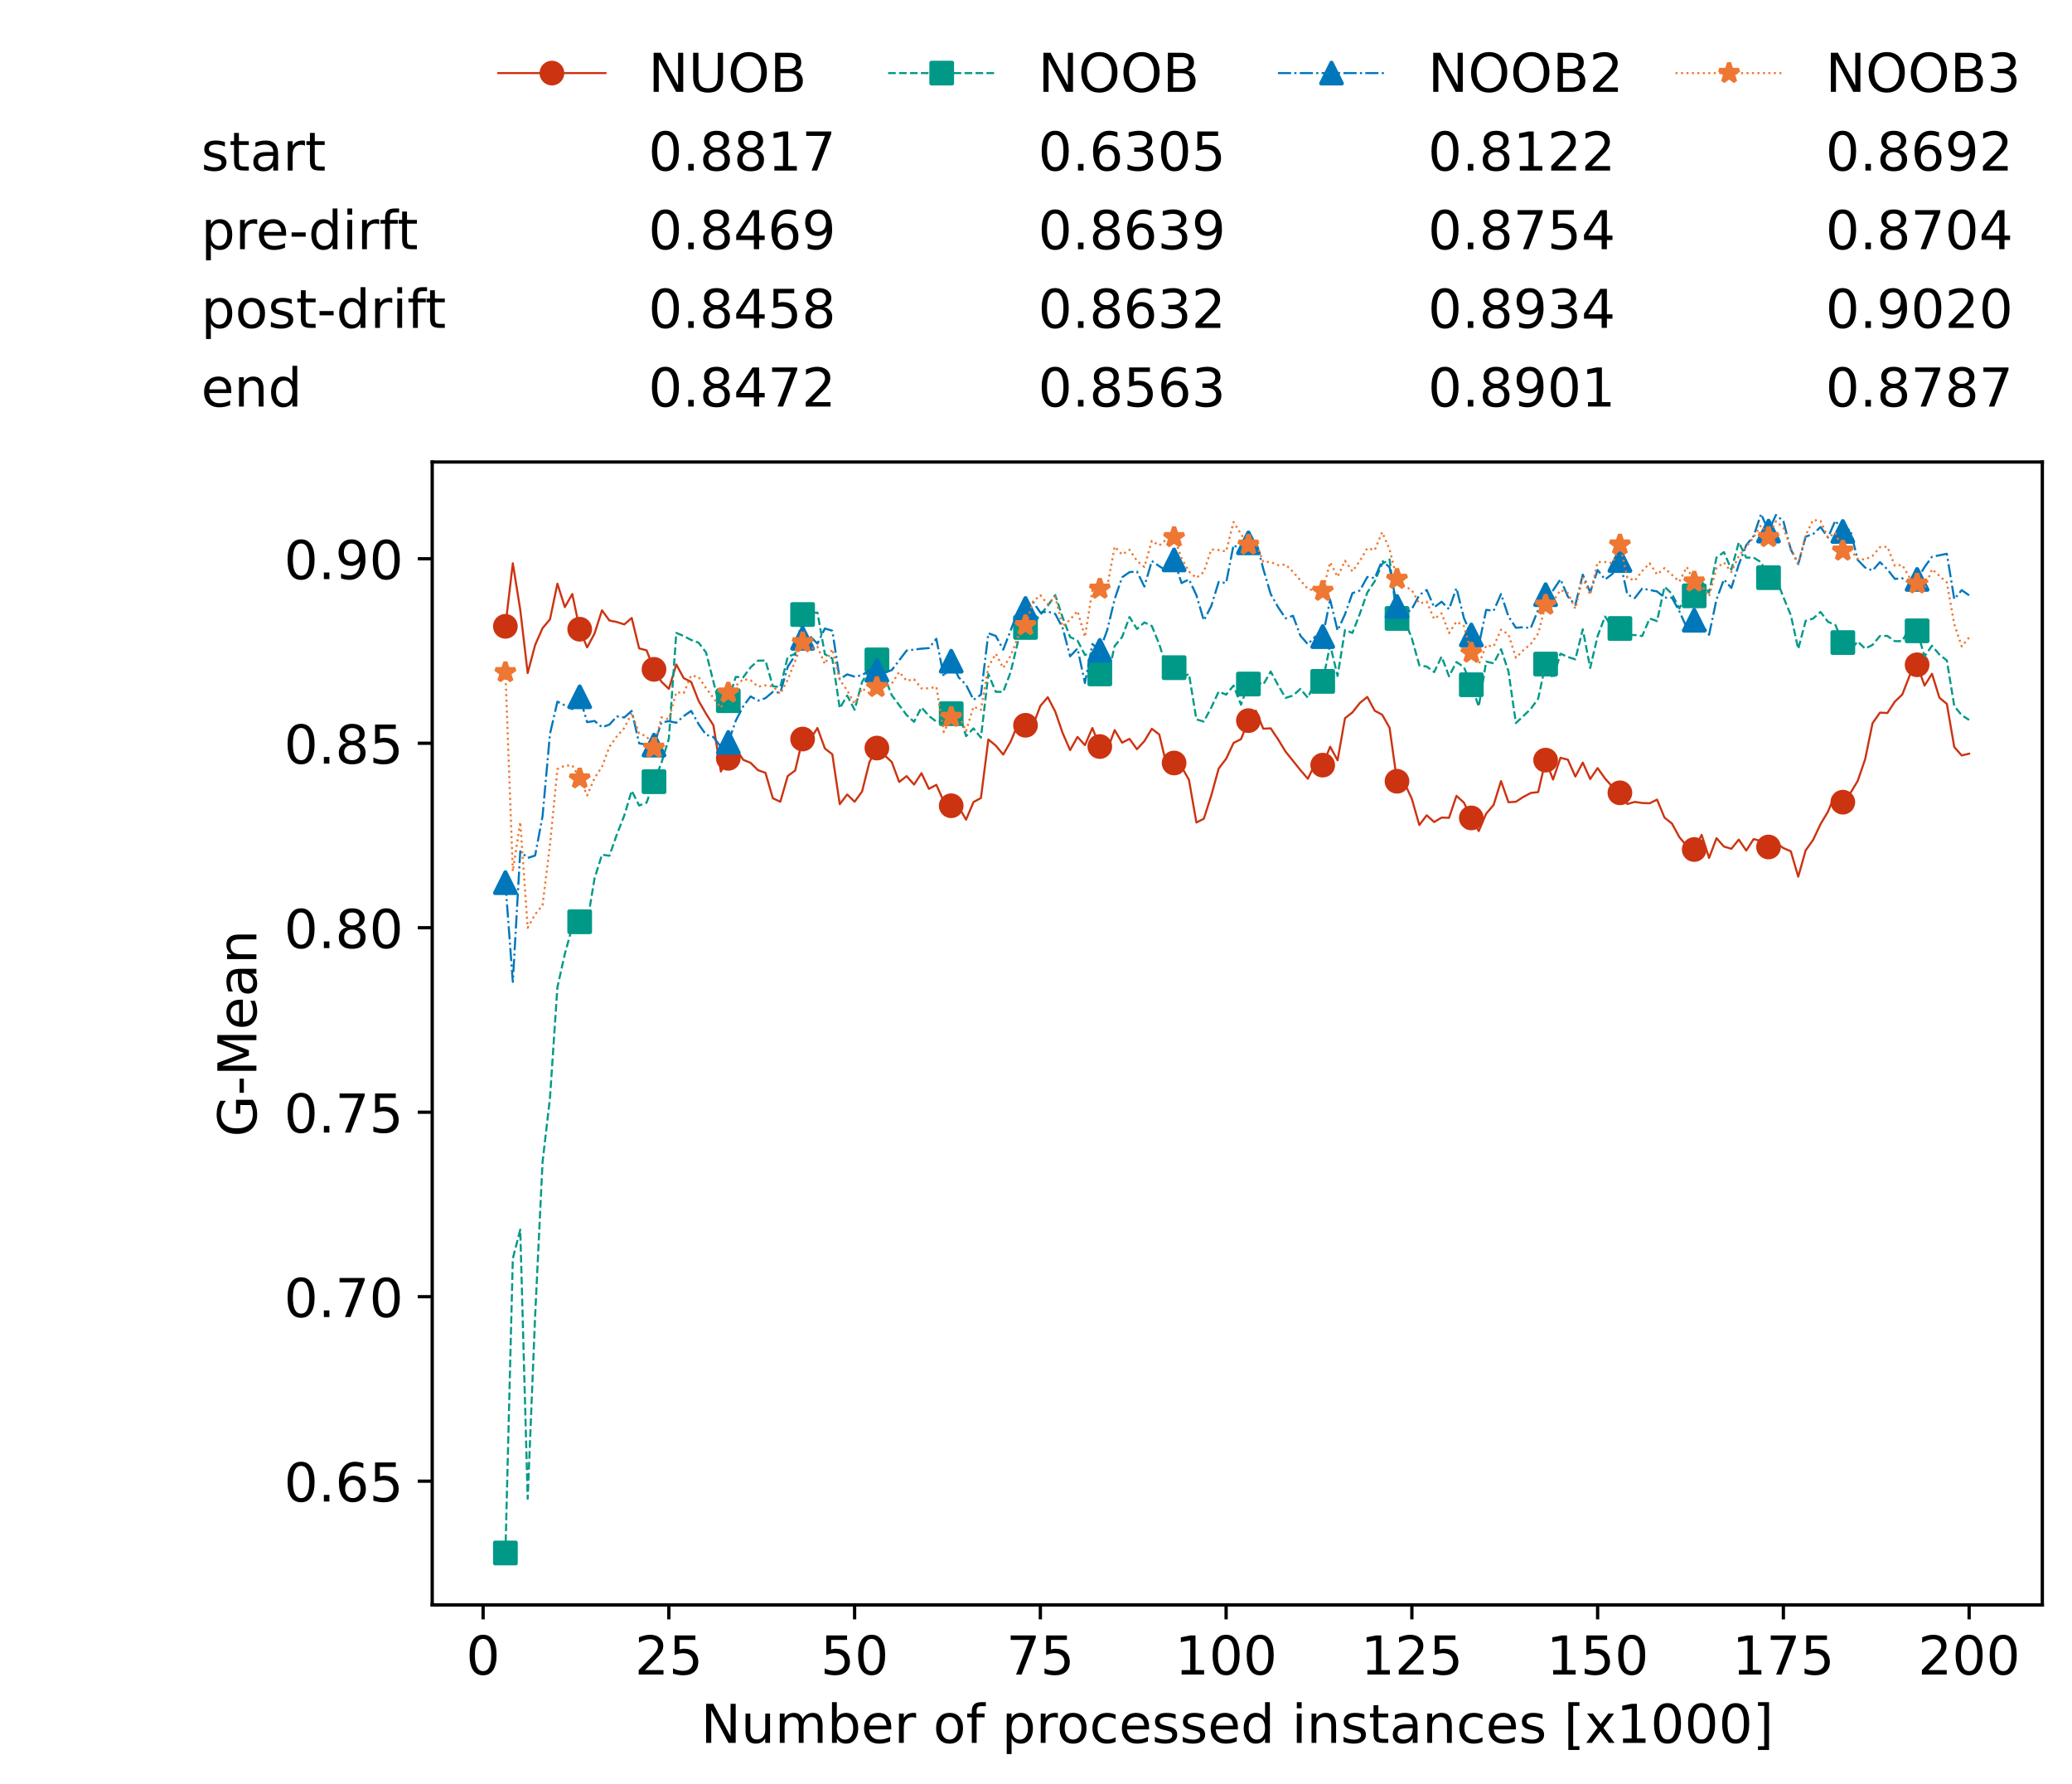 <?xml version="1.0" encoding="utf-8" standalone="no"?>
<!DOCTYPE svg PUBLIC "-//W3C//DTD SVG 1.1//EN"
  "http://www.w3.org/Graphics/SVG/1.1/DTD/svg11.dtd">
<!-- Created with matplotlib (https://matplotlib.org/) -->
<svg height="432.615pt" version="1.1" viewBox="0 0 502.65 432.615" width="502.65pt" xmlns="http://www.w3.org/2000/svg" xmlns:xlink="http://www.w3.org/1999/xlink">
 <defs>
  <style type="text/css">*{stroke-linecap:butt;stroke-linejoin:round;}</style>
 </defs>
 <g id="figure_1">
  <g id="patch_1">
   <path d="M 0 432.615 
L 502.65 432.615 
L 502.65 0 
L 0 0 
z
" style="fill:#ffffff;"/>
  </g>
  <g id="axes_1">
   <g id="patch_2">
    <path d="M 104.85 389.252 
L 495.45 389.252 
L 495.45 112.052 
L 104.85 112.052 
z
" style="fill:#ffffff;"/>
   </g>
   <g id="matplotlib.axis_1">
    <g id="xtick_1">
     <g id="line2d_1">
      <defs>
       <path d="M 0 0 
L 0 3.5 
" id="m4e19802ee5" style="stroke:#000000;stroke-width:0.8;"/>
      </defs>
      <g>
       <use style="stroke:#000000;stroke-width:0.8;" x="117.197" xlink:href="#m4e19802ee5" y="389.252"/>
      </g>
     </g>
     <g id="text_1">
      <!-- 0 -->
      <g transform="translate(113.061 406.13)scale(0.13 -0.13)">
       <defs>
        <path d="M 31.781 66.406 
Q 24.172 66.406 20.328 58.906 
Q 16.5 51.422 16.5 36.375 
Q 16.5 21.391 20.328 13.891 
Q 24.172 6.391 31.781 6.391 
Q 39.453 6.391 43.281 13.891 
Q 47.125 21.391 47.125 36.375 
Q 47.125 51.422 43.281 58.906 
Q 39.453 66.406 31.781 66.406 
z
M 31.781 74.219 
Q 44.047 74.219 50.516 64.516 
Q 56.984 54.828 56.984 36.375 
Q 56.984 17.969 50.516 8.266 
Q 44.047 -1.422 31.781 -1.422 
Q 19.531 -1.422 13.062 8.266 
Q 6.594 17.969 6.594 36.375 
Q 6.594 54.828 13.062 64.516 
Q 19.531 74.219 31.781 74.219 
z
" id="DejaVuSans-48"/>
       </defs>
       <use xlink:href="#DejaVuSans-48"/>
      </g>
     </g>
    </g>
    <g id="xtick_2">
     <g id="line2d_2">
      <g>
       <use style="stroke:#000000;stroke-width:0.8;" x="162.259" xlink:href="#m4e19802ee5" y="389.252"/>
      </g>
     </g>
     <g id="text_2">
      <!-- 25 -->
      <g transform="translate(153.988 406.13)scale(0.13 -0.13)">
       <defs>
        <path d="M 19.188 8.297 
L 53.609 8.297 
L 53.609 0 
L 7.328 0 
L 7.328 8.297 
Q 12.938 14.109 22.625 23.891 
Q 32.328 33.688 34.812 36.531 
Q 39.547 41.844 41.422 45.531 
Q 43.312 49.219 43.312 52.781 
Q 43.312 58.594 39.234 62.25 
Q 35.156 65.922 28.609 65.922 
Q 23.969 65.922 18.812 64.312 
Q 13.672 62.703 7.812 59.422 
L 7.812 69.391 
Q 13.766 71.781 18.938 73 
Q 24.125 74.219 28.422 74.219 
Q 39.75 74.219 46.484 68.547 
Q 53.219 62.891 53.219 53.422 
Q 53.219 48.922 51.531 44.891 
Q 49.859 40.875 45.406 35.406 
Q 44.188 33.984 37.641 27.219 
Q 31.109 20.453 19.188 8.297 
z
" id="DejaVuSans-50"/>
        <path d="M 10.797 72.906 
L 49.516 72.906 
L 49.516 64.594 
L 19.828 64.594 
L 19.828 46.734 
Q 21.969 47.469 24.109 47.828 
Q 26.266 48.188 28.422 48.188 
Q 40.625 48.188 47.75 41.5 
Q 54.891 34.812 54.891 23.391 
Q 54.891 11.625 47.562 5.094 
Q 40.234 -1.422 26.906 -1.422 
Q 22.312 -1.422 17.547 -0.641 
Q 12.797 0.141 7.719 1.703 
L 7.719 11.625 
Q 12.109 9.234 16.797 8.062 
Q 21.484 6.891 26.703 6.891 
Q 35.156 6.891 40.078 11.328 
Q 45.016 15.766 45.016 23.391 
Q 45.016 31 40.078 35.438 
Q 35.156 39.891 26.703 39.891 
Q 22.75 39.891 18.812 39.016 
Q 14.891 38.141 10.797 36.281 
z
" id="DejaVuSans-53"/>
       </defs>
       <use xlink:href="#DejaVuSans-50"/>
       <use x="63.623" xlink:href="#DejaVuSans-53"/>
      </g>
     </g>
    </g>
    <g id="xtick_3">
     <g id="line2d_3">
      <g>
       <use style="stroke:#000000;stroke-width:0.8;" x="207.322" xlink:href="#m4e19802ee5" y="389.252"/>
      </g>
     </g>
     <g id="text_3">
      <!-- 50 -->
      <g transform="translate(199.05 406.13)scale(0.13 -0.13)">
       <use xlink:href="#DejaVuSans-53"/>
       <use x="63.623" xlink:href="#DejaVuSans-48"/>
      </g>
     </g>
    </g>
    <g id="xtick_4">
     <g id="line2d_4">
      <g>
       <use style="stroke:#000000;stroke-width:0.8;" x="252.384" xlink:href="#m4e19802ee5" y="389.252"/>
      </g>
     </g>
     <g id="text_4">
      <!-- 75 -->
      <g transform="translate(244.113 406.13)scale(0.13 -0.13)">
       <defs>
        <path d="M 8.203 72.906 
L 55.078 72.906 
L 55.078 68.703 
L 28.609 0 
L 18.312 0 
L 43.219 64.594 
L 8.203 64.594 
z
" id="DejaVuSans-55"/>
       </defs>
       <use xlink:href="#DejaVuSans-55"/>
       <use x="63.623" xlink:href="#DejaVuSans-53"/>
      </g>
     </g>
    </g>
    <g id="xtick_5">
     <g id="line2d_5">
      <g>
       <use style="stroke:#000000;stroke-width:0.8;" x="297.446" xlink:href="#m4e19802ee5" y="389.252"/>
      </g>
     </g>
     <g id="text_5">
      <!-- 100 -->
      <g transform="translate(285.039 406.13)scale(0.13 -0.13)">
       <defs>
        <path d="M 12.406 8.297 
L 28.516 8.297 
L 28.516 63.922 
L 10.984 60.406 
L 10.984 69.391 
L 28.422 72.906 
L 38.281 72.906 
L 38.281 8.297 
L 54.391 8.297 
L 54.391 0 
L 12.406 0 
z
" id="DejaVuSans-49"/>
       </defs>
       <use xlink:href="#DejaVuSans-49"/>
       <use x="63.623" xlink:href="#DejaVuSans-48"/>
       <use x="127.246" xlink:href="#DejaVuSans-48"/>
      </g>
     </g>
    </g>
    <g id="xtick_6">
     <g id="line2d_6">
      <g>
       <use style="stroke:#000000;stroke-width:0.8;" x="342.509" xlink:href="#m4e19802ee5" y="389.252"/>
      </g>
     </g>
     <g id="text_6">
      <!-- 125 -->
      <g transform="translate(330.102 406.13)scale(0.13 -0.13)">
       <use xlink:href="#DejaVuSans-49"/>
       <use x="63.623" xlink:href="#DejaVuSans-50"/>
       <use x="127.246" xlink:href="#DejaVuSans-53"/>
      </g>
     </g>
    </g>
    <g id="xtick_7">
     <g id="line2d_7">
      <g>
       <use style="stroke:#000000;stroke-width:0.8;" x="387.571" xlink:href="#m4e19802ee5" y="389.252"/>
      </g>
     </g>
     <g id="text_7">
      <!-- 150 -->
      <g transform="translate(375.164 406.13)scale(0.13 -0.13)">
       <use xlink:href="#DejaVuSans-49"/>
       <use x="63.623" xlink:href="#DejaVuSans-53"/>
       <use x="127.246" xlink:href="#DejaVuSans-48"/>
      </g>
     </g>
    </g>
    <g id="xtick_8">
     <g id="line2d_8">
      <g>
       <use style="stroke:#000000;stroke-width:0.8;" x="432.633" xlink:href="#m4e19802ee5" y="389.252"/>
      </g>
     </g>
     <g id="text_8">
      <!-- 175 -->
      <g transform="translate(420.226 406.13)scale(0.13 -0.13)">
       <use xlink:href="#DejaVuSans-49"/>
       <use x="63.623" xlink:href="#DejaVuSans-55"/>
       <use x="127.246" xlink:href="#DejaVuSans-53"/>
      </g>
     </g>
    </g>
    <g id="xtick_9">
     <g id="line2d_9">
      <g>
       <use style="stroke:#000000;stroke-width:0.8;" x="477.695" xlink:href="#m4e19802ee5" y="389.252"/>
      </g>
     </g>
     <g id="text_9">
      <!-- 200 -->
      <g transform="translate(465.289 406.13)scale(0.13 -0.13)">
       <use xlink:href="#DejaVuSans-50"/>
       <use x="63.623" xlink:href="#DejaVuSans-48"/>
       <use x="127.246" xlink:href="#DejaVuSans-48"/>
      </g>
     </g>
    </g>
    <g id="text_10">
     <!-- Number of processed instances [x1000] -->
     <g transform="translate(170.025 422.711)scale(0.13 -0.13)">
      <defs>
       <path d="M 9.812 72.906 
L 23.094 72.906 
L 55.422 11.922 
L 55.422 72.906 
L 64.984 72.906 
L 64.984 0 
L 51.703 0 
L 19.391 60.984 
L 19.391 0 
L 9.812 0 
z
" id="DejaVuSans-78"/>
       <path d="M 8.5 21.578 
L 8.5 54.688 
L 17.484 54.688 
L 17.484 21.922 
Q 17.484 14.156 20.5 10.266 
Q 23.531 6.391 29.594 6.391 
Q 36.859 6.391 41.078 11.031 
Q 45.312 15.672 45.312 23.688 
L 45.312 54.688 
L 54.297 54.688 
L 54.297 0 
L 45.312 0 
L 45.312 8.406 
Q 42.047 3.422 37.719 1 
Q 33.406 -1.422 27.688 -1.422 
Q 18.266 -1.422 13.375 4.438 
Q 8.5 10.297 8.5 21.578 
z
M 31.109 56 
z
" id="DejaVuSans-117"/>
       <path d="M 52 44.188 
Q 55.375 50.25 60.062 53.125 
Q 64.75 56 71.094 56 
Q 79.641 56 84.281 50.016 
Q 88.922 44.047 88.922 33.016 
L 88.922 0 
L 79.891 0 
L 79.891 32.719 
Q 79.891 40.578 77.094 44.375 
Q 74.312 48.188 68.609 48.188 
Q 61.625 48.188 57.562 43.547 
Q 53.516 38.922 53.516 30.906 
L 53.516 0 
L 44.484 0 
L 44.484 32.719 
Q 44.484 40.625 41.703 44.406 
Q 38.922 48.188 33.109 48.188 
Q 26.219 48.188 22.156 43.531 
Q 18.109 38.875 18.109 30.906 
L 18.109 0 
L 9.078 0 
L 9.078 54.688 
L 18.109 54.688 
L 18.109 46.188 
Q 21.188 51.219 25.484 53.609 
Q 29.781 56 35.688 56 
Q 41.656 56 45.828 52.969 
Q 50 49.953 52 44.188 
z
" id="DejaVuSans-109"/>
       <path d="M 48.688 27.297 
Q 48.688 37.203 44.609 42.844 
Q 40.531 48.484 33.406 48.484 
Q 26.266 48.484 22.188 42.844 
Q 18.109 37.203 18.109 27.297 
Q 18.109 17.391 22.188 11.75 
Q 26.266 6.109 33.406 6.109 
Q 40.531 6.109 44.609 11.75 
Q 48.688 17.391 48.688 27.297 
z
M 18.109 46.391 
Q 20.953 51.266 25.266 53.625 
Q 29.594 56 35.594 56 
Q 45.562 56 51.781 48.094 
Q 58.016 40.188 58.016 27.297 
Q 58.016 14.406 51.781 6.484 
Q 45.562 -1.422 35.594 -1.422 
Q 29.594 -1.422 25.266 0.953 
Q 20.953 3.328 18.109 8.203 
L 18.109 0 
L 9.078 0 
L 9.078 75.984 
L 18.109 75.984 
z
" id="DejaVuSans-98"/>
       <path d="M 56.203 29.594 
L 56.203 25.203 
L 14.891 25.203 
Q 15.484 15.922 20.484 11.062 
Q 25.484 6.203 34.422 6.203 
Q 39.594 6.203 44.453 7.469 
Q 49.312 8.734 54.109 11.281 
L 54.109 2.781 
Q 49.266 0.734 44.188 -0.344 
Q 39.109 -1.422 33.891 -1.422 
Q 20.797 -1.422 13.156 6.188 
Q 5.516 13.812 5.516 26.812 
Q 5.516 40.234 12.766 48.109 
Q 20.016 56 32.328 56 
Q 43.359 56 49.781 48.891 
Q 56.203 41.797 56.203 29.594 
z
M 47.219 32.234 
Q 47.125 39.594 43.094 43.984 
Q 39.062 48.391 32.422 48.391 
Q 24.906 48.391 20.391 44.141 
Q 15.875 39.891 15.188 32.172 
z
" id="DejaVuSans-101"/>
       <path d="M 41.109 46.297 
Q 39.594 47.172 37.812 47.578 
Q 36.031 48 33.891 48 
Q 26.266 48 22.188 43.047 
Q 18.109 38.094 18.109 28.812 
L 18.109 0 
L 9.078 0 
L 9.078 54.688 
L 18.109 54.688 
L 18.109 46.188 
Q 20.953 51.172 25.484 53.578 
Q 30.031 56 36.531 56 
Q 37.453 56 38.578 55.875 
Q 39.703 55.766 41.062 55.516 
z
" id="DejaVuSans-114"/>
       <path id="DejaVuSans-32"/>
       <path d="M 30.609 48.391 
Q 23.391 48.391 19.188 42.75 
Q 14.984 37.109 14.984 27.297 
Q 14.984 17.484 19.156 11.844 
Q 23.344 6.203 30.609 6.203 
Q 37.797 6.203 41.984 11.859 
Q 46.188 17.531 46.188 27.297 
Q 46.188 37.016 41.984 42.703 
Q 37.797 48.391 30.609 48.391 
z
M 30.609 56 
Q 42.328 56 49.016 48.375 
Q 55.719 40.766 55.719 27.297 
Q 55.719 13.875 49.016 6.219 
Q 42.328 -1.422 30.609 -1.422 
Q 18.844 -1.422 12.172 6.219 
Q 5.516 13.875 5.516 27.297 
Q 5.516 40.766 12.172 48.375 
Q 18.844 56 30.609 56 
z
" id="DejaVuSans-111"/>
       <path d="M 37.109 75.984 
L 37.109 68.5 
L 28.516 68.5 
Q 23.688 68.5 21.797 66.547 
Q 19.922 64.594 19.922 59.516 
L 19.922 54.688 
L 34.719 54.688 
L 34.719 47.703 
L 19.922 47.703 
L 19.922 0 
L 10.891 0 
L 10.891 47.703 
L 2.297 47.703 
L 2.297 54.688 
L 10.891 54.688 
L 10.891 58.5 
Q 10.891 67.625 15.141 71.797 
Q 19.391 75.984 28.609 75.984 
z
" id="DejaVuSans-102"/>
       <path d="M 18.109 8.203 
L 18.109 -20.797 
L 9.078 -20.797 
L 9.078 54.688 
L 18.109 54.688 
L 18.109 46.391 
Q 20.953 51.266 25.266 53.625 
Q 29.594 56 35.594 56 
Q 45.562 56 51.781 48.094 
Q 58.016 40.188 58.016 27.297 
Q 58.016 14.406 51.781 6.484 
Q 45.562 -1.422 35.594 -1.422 
Q 29.594 -1.422 25.266 0.953 
Q 20.953 3.328 18.109 8.203 
z
M 48.688 27.297 
Q 48.688 37.203 44.609 42.844 
Q 40.531 48.484 33.406 48.484 
Q 26.266 48.484 22.188 42.844 
Q 18.109 37.203 18.109 27.297 
Q 18.109 17.391 22.188 11.75 
Q 26.266 6.109 33.406 6.109 
Q 40.531 6.109 44.609 11.75 
Q 48.688 17.391 48.688 27.297 
z
" id="DejaVuSans-112"/>
       <path d="M 48.781 52.594 
L 48.781 44.188 
Q 44.969 46.297 41.141 47.344 
Q 37.312 48.391 33.406 48.391 
Q 24.656 48.391 19.812 42.844 
Q 14.984 37.312 14.984 27.297 
Q 14.984 17.281 19.812 11.734 
Q 24.656 6.203 33.406 6.203 
Q 37.312 6.203 41.141 7.25 
Q 44.969 8.297 48.781 10.406 
L 48.781 2.094 
Q 45.016 0.344 40.984 -0.531 
Q 36.969 -1.422 32.422 -1.422 
Q 20.062 -1.422 12.781 6.344 
Q 5.516 14.109 5.516 27.297 
Q 5.516 40.672 12.859 48.328 
Q 20.219 56 33.016 56 
Q 37.156 56 41.109 55.141 
Q 45.062 54.297 48.781 52.594 
z
" id="DejaVuSans-99"/>
       <path d="M 44.281 53.078 
L 44.281 44.578 
Q 40.484 46.531 36.375 47.5 
Q 32.281 48.484 27.875 48.484 
Q 21.188 48.484 17.844 46.438 
Q 14.5 44.391 14.5 40.281 
Q 14.5 37.156 16.891 35.375 
Q 19.281 33.594 26.516 31.984 
L 29.594 31.297 
Q 39.156 29.25 43.188 25.516 
Q 47.219 21.781 47.219 15.094 
Q 47.219 7.469 41.188 3.016 
Q 35.156 -1.422 24.609 -1.422 
Q 20.219 -1.422 15.453 -0.562 
Q 10.688 0.297 5.422 2 
L 5.422 11.281 
Q 10.406 8.688 15.234 7.391 
Q 20.062 6.109 24.812 6.109 
Q 31.156 6.109 34.562 8.281 
Q 37.984 10.453 37.984 14.406 
Q 37.984 18.062 35.516 20.016 
Q 33.062 21.969 24.703 23.781 
L 21.578 24.516 
Q 13.234 26.266 9.516 29.906 
Q 5.812 33.547 5.812 39.891 
Q 5.812 47.609 11.281 51.797 
Q 16.75 56 26.812 56 
Q 31.781 56 36.172 55.266 
Q 40.578 54.547 44.281 53.078 
z
" id="DejaVuSans-115"/>
       <path d="M 45.406 46.391 
L 45.406 75.984 
L 54.391 75.984 
L 54.391 0 
L 45.406 0 
L 45.406 8.203 
Q 42.578 3.328 38.25 0.953 
Q 33.938 -1.422 27.875 -1.422 
Q 17.969 -1.422 11.734 6.484 
Q 5.516 14.406 5.516 27.297 
Q 5.516 40.188 11.734 48.094 
Q 17.969 56 27.875 56 
Q 33.938 56 38.25 53.625 
Q 42.578 51.266 45.406 46.391 
z
M 14.797 27.297 
Q 14.797 17.391 18.875 11.75 
Q 22.953 6.109 30.078 6.109 
Q 37.203 6.109 41.297 11.75 
Q 45.406 17.391 45.406 27.297 
Q 45.406 37.203 41.297 42.844 
Q 37.203 48.484 30.078 48.484 
Q 22.953 48.484 18.875 42.844 
Q 14.797 37.203 14.797 27.297 
z
" id="DejaVuSans-100"/>
       <path d="M 9.422 54.688 
L 18.406 54.688 
L 18.406 0 
L 9.422 0 
z
M 9.422 75.984 
L 18.406 75.984 
L 18.406 64.594 
L 9.422 64.594 
z
" id="DejaVuSans-105"/>
       <path d="M 54.891 33.016 
L 54.891 0 
L 45.906 0 
L 45.906 32.719 
Q 45.906 40.484 42.875 44.328 
Q 39.844 48.188 33.797 48.188 
Q 26.516 48.188 22.312 43.547 
Q 18.109 38.922 18.109 30.906 
L 18.109 0 
L 9.078 0 
L 9.078 54.688 
L 18.109 54.688 
L 18.109 46.188 
Q 21.344 51.125 25.703 53.562 
Q 30.078 56 35.797 56 
Q 45.219 56 50.047 50.172 
Q 54.891 44.344 54.891 33.016 
z
" id="DejaVuSans-110"/>
       <path d="M 18.312 70.219 
L 18.312 54.688 
L 36.812 54.688 
L 36.812 47.703 
L 18.312 47.703 
L 18.312 18.016 
Q 18.312 11.328 20.141 9.422 
Q 21.969 7.516 27.594 7.516 
L 36.812 7.516 
L 36.812 0 
L 27.594 0 
Q 17.188 0 13.234 3.875 
Q 9.281 7.766 9.281 18.016 
L 9.281 47.703 
L 2.688 47.703 
L 2.688 54.688 
L 9.281 54.688 
L 9.281 70.219 
z
" id="DejaVuSans-116"/>
       <path d="M 34.281 27.484 
Q 23.391 27.484 19.188 25 
Q 14.984 22.516 14.984 16.5 
Q 14.984 11.719 18.141 8.906 
Q 21.297 6.109 26.703 6.109 
Q 34.188 6.109 38.703 11.406 
Q 43.219 16.703 43.219 25.484 
L 43.219 27.484 
z
M 52.203 31.203 
L 52.203 0 
L 43.219 0 
L 43.219 8.297 
Q 40.141 3.328 35.547 0.953 
Q 30.953 -1.422 24.312 -1.422 
Q 15.922 -1.422 10.953 3.297 
Q 6 8.016 6 15.922 
Q 6 25.141 12.172 29.828 
Q 18.359 34.516 30.609 34.516 
L 43.219 34.516 
L 43.219 35.406 
Q 43.219 41.609 39.141 45 
Q 35.062 48.391 27.688 48.391 
Q 23 48.391 18.547 47.266 
Q 14.109 46.141 10.016 43.891 
L 10.016 52.203 
Q 14.938 54.109 19.578 55.047 
Q 24.219 56 28.609 56 
Q 40.484 56 46.344 49.844 
Q 52.203 43.703 52.203 31.203 
z
" id="DejaVuSans-97"/>
       <path d="M 8.594 75.984 
L 29.297 75.984 
L 29.297 69 
L 17.578 69 
L 17.578 -6.203 
L 29.297 -6.203 
L 29.297 -13.188 
L 8.594 -13.188 
z
" id="DejaVuSans-91"/>
       <path d="M 54.891 54.688 
L 35.109 28.078 
L 55.906 0 
L 45.312 0 
L 29.391 21.484 
L 13.484 0 
L 2.875 0 
L 24.125 28.609 
L 4.688 54.688 
L 15.281 54.688 
L 29.781 35.203 
L 44.281 54.688 
z
" id="DejaVuSans-120"/>
       <path d="M 30.422 75.984 
L 30.422 -13.188 
L 9.719 -13.188 
L 9.719 -6.203 
L 21.391 -6.203 
L 21.391 69 
L 9.719 69 
L 9.719 75.984 
z
" id="DejaVuSans-93"/>
      </defs>
      <use xlink:href="#DejaVuSans-78"/>
      <use x="74.805" xlink:href="#DejaVuSans-117"/>
      <use x="138.184" xlink:href="#DejaVuSans-109"/>
      <use x="235.596" xlink:href="#DejaVuSans-98"/>
      <use x="299.072" xlink:href="#DejaVuSans-101"/>
      <use x="360.596" xlink:href="#DejaVuSans-114"/>
      <use x="401.709" xlink:href="#DejaVuSans-32"/>
      <use x="433.496" xlink:href="#DejaVuSans-111"/>
      <use x="494.678" xlink:href="#DejaVuSans-102"/>
      <use x="529.883" xlink:href="#DejaVuSans-32"/>
      <use x="561.67" xlink:href="#DejaVuSans-112"/>
      <use x="625.146" xlink:href="#DejaVuSans-114"/>
      <use x="664.01" xlink:href="#DejaVuSans-111"/>
      <use x="725.191" xlink:href="#DejaVuSans-99"/>
      <use x="780.172" xlink:href="#DejaVuSans-101"/>
      <use x="841.695" xlink:href="#DejaVuSans-115"/>
      <use x="893.795" xlink:href="#DejaVuSans-115"/>
      <use x="945.895" xlink:href="#DejaVuSans-101"/>
      <use x="1007.418" xlink:href="#DejaVuSans-100"/>
      <use x="1070.895" xlink:href="#DejaVuSans-32"/>
      <use x="1102.682" xlink:href="#DejaVuSans-105"/>
      <use x="1130.465" xlink:href="#DejaVuSans-110"/>
      <use x="1193.844" xlink:href="#DejaVuSans-115"/>
      <use x="1245.943" xlink:href="#DejaVuSans-116"/>
      <use x="1285.152" xlink:href="#DejaVuSans-97"/>
      <use x="1346.432" xlink:href="#DejaVuSans-110"/>
      <use x="1409.811" xlink:href="#DejaVuSans-99"/>
      <use x="1464.791" xlink:href="#DejaVuSans-101"/>
      <use x="1526.314" xlink:href="#DejaVuSans-115"/>
      <use x="1578.414" xlink:href="#DejaVuSans-32"/>
      <use x="1610.201" xlink:href="#DejaVuSans-91"/>
      <use x="1649.215" xlink:href="#DejaVuSans-120"/>
      <use x="1708.395" xlink:href="#DejaVuSans-49"/>
      <use x="1772.018" xlink:href="#DejaVuSans-48"/>
      <use x="1835.641" xlink:href="#DejaVuSans-48"/>
      <use x="1899.264" xlink:href="#DejaVuSans-48"/>
      <use x="1962.887" xlink:href="#DejaVuSans-93"/>
     </g>
    </g>
   </g>
   <g id="matplotlib.axis_2">
    <g id="ytick_1">
     <g id="line2d_10">
      <defs>
       <path d="M 0 0 
L -3.5 0 
" id="m30f8037662" style="stroke:#000000;stroke-width:0.8;"/>
      </defs>
      <g>
       <use style="stroke:#000000;stroke-width:0.8;" x="104.85" xlink:href="#m30f8037662" y="359.234"/>
      </g>
     </g>
     <g id="text_11">
      <!-- 0.65 -->
      <g transform="translate(68.905 364.173)scale(0.13 -0.13)">
       <defs>
        <path d="M 10.688 12.406 
L 21 12.406 
L 21 0 
L 10.688 0 
z
" id="DejaVuSans-46"/>
        <path d="M 33.016 40.375 
Q 26.375 40.375 22.484 35.828 
Q 18.609 31.297 18.609 23.391 
Q 18.609 15.531 22.484 10.953 
Q 26.375 6.391 33.016 6.391 
Q 39.656 6.391 43.531 10.953 
Q 47.406 15.531 47.406 23.391 
Q 47.406 31.297 43.531 35.828 
Q 39.656 40.375 33.016 40.375 
z
M 52.594 71.297 
L 52.594 62.312 
Q 48.875 64.062 45.094 64.984 
Q 41.312 65.922 37.594 65.922 
Q 27.828 65.922 22.672 59.328 
Q 17.531 52.734 16.797 39.406 
Q 19.672 43.656 24.016 45.922 
Q 28.375 48.188 33.594 48.188 
Q 44.578 48.188 50.953 41.516 
Q 57.328 34.859 57.328 23.391 
Q 57.328 12.156 50.688 5.359 
Q 44.047 -1.422 33.016 -1.422 
Q 20.359 -1.422 13.672 8.266 
Q 6.984 17.969 6.984 36.375 
Q 6.984 53.656 15.188 63.938 
Q 23.391 74.219 37.203 74.219 
Q 40.922 74.219 44.703 73.484 
Q 48.484 72.75 52.594 71.297 
z
" id="DejaVuSans-54"/>
       </defs>
       <use xlink:href="#DejaVuSans-48"/>
       <use x="63.623" xlink:href="#DejaVuSans-46"/>
       <use x="95.41" xlink:href="#DejaVuSans-54"/>
       <use x="159.033" xlink:href="#DejaVuSans-53"/>
      </g>
     </g>
    </g>
    <g id="ytick_2">
     <g id="line2d_11">
      <g>
       <use style="stroke:#000000;stroke-width:0.8;" x="104.85" xlink:href="#m30f8037662" y="314.492"/>
      </g>
     </g>
     <g id="text_12">
      <!-- 0.70 -->
      <g transform="translate(68.905 319.43)scale(0.13 -0.13)">
       <use xlink:href="#DejaVuSans-48"/>
       <use x="63.623" xlink:href="#DejaVuSans-46"/>
       <use x="95.41" xlink:href="#DejaVuSans-55"/>
       <use x="159.033" xlink:href="#DejaVuSans-48"/>
      </g>
     </g>
    </g>
    <g id="ytick_3">
     <g id="line2d_12">
      <g>
       <use style="stroke:#000000;stroke-width:0.8;" x="104.85" xlink:href="#m30f8037662" y="269.749"/>
      </g>
     </g>
     <g id="text_13">
      <!-- 0.75 -->
      <g transform="translate(68.905 274.688)scale(0.13 -0.13)">
       <use xlink:href="#DejaVuSans-48"/>
       <use x="63.623" xlink:href="#DejaVuSans-46"/>
       <use x="95.41" xlink:href="#DejaVuSans-55"/>
       <use x="159.033" xlink:href="#DejaVuSans-53"/>
      </g>
     </g>
    </g>
    <g id="ytick_4">
     <g id="line2d_13">
      <g>
       <use style="stroke:#000000;stroke-width:0.8;" x="104.85" xlink:href="#m30f8037662" y="225.006"/>
      </g>
     </g>
     <g id="text_14">
      <!-- 0.80 -->
      <g transform="translate(68.905 229.945)scale(0.13 -0.13)">
       <defs>
        <path d="M 31.781 34.625 
Q 24.75 34.625 20.719 30.859 
Q 16.703 27.094 16.703 20.516 
Q 16.703 13.922 20.719 10.156 
Q 24.75 6.391 31.781 6.391 
Q 38.812 6.391 42.859 10.172 
Q 46.922 13.969 46.922 20.516 
Q 46.922 27.094 42.891 30.859 
Q 38.875 34.625 31.781 34.625 
z
M 21.922 38.812 
Q 15.578 40.375 12.031 44.719 
Q 8.5 49.078 8.5 55.328 
Q 8.5 64.062 14.719 69.141 
Q 20.953 74.219 31.781 74.219 
Q 42.672 74.219 48.875 69.141 
Q 55.078 64.062 55.078 55.328 
Q 55.078 49.078 51.531 44.719 
Q 48 40.375 41.703 38.812 
Q 48.828 37.156 52.797 32.312 
Q 56.781 27.484 56.781 20.516 
Q 56.781 9.906 50.312 4.234 
Q 43.844 -1.422 31.781 -1.422 
Q 19.734 -1.422 13.25 4.234 
Q 6.781 9.906 6.781 20.516 
Q 6.781 27.484 10.781 32.312 
Q 14.797 37.156 21.922 38.812 
z
M 18.312 54.391 
Q 18.312 48.734 21.844 45.562 
Q 25.391 42.391 31.781 42.391 
Q 38.141 42.391 41.719 45.562 
Q 45.312 48.734 45.312 54.391 
Q 45.312 60.062 41.719 63.234 
Q 38.141 66.406 31.781 66.406 
Q 25.391 66.406 21.844 63.234 
Q 18.312 60.062 18.312 54.391 
z
" id="DejaVuSans-56"/>
       </defs>
       <use xlink:href="#DejaVuSans-48"/>
       <use x="63.623" xlink:href="#DejaVuSans-46"/>
       <use x="95.41" xlink:href="#DejaVuSans-56"/>
       <use x="159.033" xlink:href="#DejaVuSans-48"/>
      </g>
     </g>
    </g>
    <g id="ytick_5">
     <g id="line2d_14">
      <g>
       <use style="stroke:#000000;stroke-width:0.8;" x="104.85" xlink:href="#m30f8037662" y="180.263"/>
      </g>
     </g>
     <g id="text_15">
      <!-- 0.85 -->
      <g transform="translate(68.905 185.202)scale(0.13 -0.13)">
       <use xlink:href="#DejaVuSans-48"/>
       <use x="63.623" xlink:href="#DejaVuSans-46"/>
       <use x="95.41" xlink:href="#DejaVuSans-56"/>
       <use x="159.033" xlink:href="#DejaVuSans-53"/>
      </g>
     </g>
    </g>
    <g id="ytick_6">
     <g id="line2d_15">
      <g>
       <use style="stroke:#000000;stroke-width:0.8;" x="104.85" xlink:href="#m30f8037662" y="135.52"/>
      </g>
     </g>
     <g id="text_16">
      <!-- 0.90 -->
      <g transform="translate(68.905 140.459)scale(0.13 -0.13)">
       <defs>
        <path d="M 10.984 1.516 
L 10.984 10.5 
Q 14.703 8.734 18.5 7.812 
Q 22.312 6.891 25.984 6.891 
Q 35.75 6.891 40.891 13.453 
Q 46.047 20.016 46.781 33.406 
Q 43.953 29.203 39.594 26.953 
Q 35.25 24.703 29.984 24.703 
Q 19.047 24.703 12.672 31.312 
Q 6.297 37.938 6.297 49.422 
Q 6.297 60.641 12.938 67.422 
Q 19.578 74.219 30.609 74.219 
Q 43.266 74.219 49.922 64.516 
Q 56.594 54.828 56.594 36.375 
Q 56.594 19.141 48.406 8.859 
Q 40.234 -1.422 26.422 -1.422 
Q 22.703 -1.422 18.891 -0.688 
Q 15.094 0.047 10.984 1.516 
z
M 30.609 32.422 
Q 37.25 32.422 41.125 36.953 
Q 45.016 41.5 45.016 49.422 
Q 45.016 57.281 41.125 61.844 
Q 37.25 66.406 30.609 66.406 
Q 23.969 66.406 20.094 61.844 
Q 16.219 57.281 16.219 49.422 
Q 16.219 41.5 20.094 36.953 
Q 23.969 32.422 30.609 32.422 
z
" id="DejaVuSans-57"/>
       </defs>
       <use xlink:href="#DejaVuSans-48"/>
       <use x="63.623" xlink:href="#DejaVuSans-46"/>
       <use x="95.41" xlink:href="#DejaVuSans-57"/>
       <use x="159.033" xlink:href="#DejaVuSans-48"/>
      </g>
     </g>
    </g>
    <g id="text_17">
     <!-- G-Mean -->
     <g transform="translate(62.201 275.744)rotate(-90)scale(0.13 -0.13)">
      <defs>
       <path d="M 59.516 10.406 
L 59.516 29.984 
L 43.406 29.984 
L 43.406 38.094 
L 69.281 38.094 
L 69.281 6.781 
Q 63.578 2.734 56.688 0.656 
Q 49.812 -1.422 42 -1.422 
Q 24.906 -1.422 15.25 8.562 
Q 5.609 18.562 5.609 36.375 
Q 5.609 54.25 15.25 64.234 
Q 24.906 74.219 42 74.219 
Q 49.125 74.219 55.547 72.453 
Q 61.969 70.703 67.391 67.281 
L 67.391 56.781 
Q 61.922 61.422 55.766 63.766 
Q 49.609 66.109 42.828 66.109 
Q 29.438 66.109 22.719 58.641 
Q 16.016 51.172 16.016 36.375 
Q 16.016 21.625 22.719 14.156 
Q 29.438 6.688 42.828 6.688 
Q 48.047 6.688 52.141 7.594 
Q 56.25 8.5 59.516 10.406 
z
" id="DejaVuSans-71"/>
       <path d="M 4.891 31.391 
L 31.203 31.391 
L 31.203 23.391 
L 4.891 23.391 
z
" id="DejaVuSans-45"/>
       <path d="M 9.812 72.906 
L 24.516 72.906 
L 43.109 23.297 
L 61.812 72.906 
L 76.516 72.906 
L 76.516 0 
L 66.891 0 
L 66.891 64.016 
L 48.094 14.016 
L 38.188 14.016 
L 19.391 64.016 
L 19.391 0 
L 9.812 0 
z
" id="DejaVuSans-77"/>
      </defs>
      <use xlink:href="#DejaVuSans-71"/>
      <use x="77.49" xlink:href="#DejaVuSans-45"/>
      <use x="113.574" xlink:href="#DejaVuSans-77"/>
      <use x="199.854" xlink:href="#DejaVuSans-101"/>
      <use x="261.377" xlink:href="#DejaVuSans-97"/>
      <use x="322.656" xlink:href="#DejaVuSans-110"/>
     </g>
    </g>
   </g>
   <g id="line2d_16"/>
   <g id="line2d_17"/>
   <g id="line2d_18"/>
   <g id="line2d_19"/>
   <g id="line2d_20"/>
   <g id="line2d_21">
    <path clip-path="url(#pe99dcb24d0)" d="M 122.605 151.907 
L 124.407 136.608 
L 126.21 147.904 
L 128.012 163.246 
L 129.815 156.44 
L 131.617 152.352 
L 133.419 150.218 
L 135.222 141.565 
L 137.024 147.242 
L 138.827 144.067 
L 140.629 152.603 
L 142.432 157.025 
L 144.234 153.645 
L 146.037 148.028 
L 147.839 150.497 
L 149.642 150.858 
L 151.444 151.443 
L 153.247 149.883 
L 155.049 157.259 
L 156.852 157.726 
L 158.654 162.341 
L 160.457 165.334 
L 162.259 167.077 
L 164.062 161.161 
L 165.864 164.481 
L 167.667 165.384 
L 169.469 169.96 
L 171.272 173.091 
L 173.074 175.926 
L 174.877 187.125 
L 176.679 183.92 
L 178.482 181.487 
L 180.284 184.263 
L 182.087 185.02 
L 183.889 186.799 
L 185.692 187.424 
L 187.494 193.614 
L 189.297 194.448 
L 191.099 188.218 
L 192.902 186.873 
L 194.704 179.241 
L 196.507 179.371 
L 198.309 176.571 
L 200.112 181.531 
L 201.914 182.945 
L 203.717 195.043 
L 205.519 192.689 
L 207.322 194.446 
L 209.124 191.978 
L 210.927 184.815 
L 212.729 181.431 
L 216.334 184.812 
L 218.137 189.653 
L 219.939 188.235 
L 221.742 190.274 
L 223.544 187.528 
L 225.347 191.324 
L 227.149 190.346 
L 228.952 194.379 
L 230.754 195.421 
L 232.557 195.662 
L 234.359 198.8 
L 236.162 194.526 
L 237.964 193.552 
L 239.767 179.34 
L 241.569 180.833 
L 243.372 183.009 
L 245.174 179.881 
L 246.976 175.507 
L 248.779 175.906 
L 250.581 175.941 
L 252.384 171.205 
L 254.186 169.097 
L 255.989 172.571 
L 257.791 177.79 
L 259.594 181.925 
L 261.396 178.737 
L 263.199 180.717 
L 265.001 176.571 
L 266.804 181.063 
L 268.606 181.921 
L 270.409 177.081 
L 272.211 180.128 
L 274.014 179.203 
L 275.816 181.713 
L 277.619 179.736 
L 279.421 176.76 
L 281.224 178.123 
L 283.026 185.671 
L 284.829 185.052 
L 286.631 185.948 
L 288.434 189.136 
L 290.236 199.483 
L 292.039 198.577 
L 293.841 192.934 
L 295.644 186.391 
L 297.446 184.044 
L 299.249 180.192 
L 301.051 179.279 
L 302.854 174.777 
L 304.656 172.363 
L 306.459 176.734 
L 308.261 176.643 
L 310.064 179.338 
L 311.866 182.284 
L 315.471 186.779 
L 317.274 188.873 
L 319.076 185.149 
L 320.879 185.57 
L 322.681 181.102 
L 324.484 184.389 
L 326.286 174.183 
L 328.089 172.779 
L 329.891 170.484 
L 331.694 169.03 
L 333.496 172.373 
L 335.299 173.336 
L 337.101 176.507 
L 338.904 189.485 
L 340.706 189.895 
L 342.509 193.772 
L 344.311 200.097 
L 346.114 197.731 
L 347.916 199.371 
L 349.719 198.29 
L 351.521 198.346 
L 353.324 193.022 
L 355.126 194.647 
L 356.928 198.376 
L 358.731 201.562 
L 360.533 197.335 
L 362.336 195.224 
L 364.138 189.43 
L 365.941 194.577 
L 367.743 194.453 
L 369.546 193.285 
L 371.348 192.324 
L 373.151 192.106 
L 374.953 184.358 
L 376.756 189.06 
L 378.558 183.788 
L 380.361 184.261 
L 382.163 188.337 
L 383.966 184.949 
L 385.768 188.937 
L 387.571 186.289 
L 389.373 188.813 
L 391.176 190.849 
L 392.978 192.285 
L 394.781 195.002 
L 396.583 194.49 
L 398.386 194.754 
L 400.188 194.823 
L 401.991 193.934 
L 403.793 198.296 
L 405.596 199.734 
L 407.398 203.026 
L 409.201 205.185 
L 411.003 206.036 
L 412.806 202.494 
L 414.608 208.074 
L 416.411 203.285 
L 418.213 205.317 
L 420.016 205.859 
L 421.818 203.625 
L 423.621 206.284 
L 425.423 203.499 
L 427.226 204.005 
L 429.028 205.425 
L 430.831 204.396 
L 432.633 205.686 
L 434.436 206.472 
L 436.238 212.622 
L 438.041 206.237 
L 439.843 203.704 
L 441.646 199.875 
L 443.448 196.86 
L 445.251 192.561 
L 447.053 194.555 
L 448.856 192.387 
L 450.658 189.414 
L 452.461 184.162 
L 454.263 175.401 
L 456.066 172.832 
L 457.868 172.931 
L 459.671 170.172 
L 461.473 168.457 
L 463.276 163.819 
L 465.078 161.234 
L 466.881 166.277 
L 468.683 163.419 
L 470.485 169.217 
L 472.288 170.715 
L 474.09 181.185 
L 475.893 183.227 
L 477.695 182.791 
L 477.695 182.791 
" style="fill:none;stroke:#cc3311;stroke-linecap:square;stroke-width:0.5;"/>
    <defs>
     <path d="M 0 2.5 
C 0.663 2.5 1.299 2.237 1.768 1.768 
C 2.237 1.299 2.5 0.663 2.5 0 
C 2.5 -0.663 2.237 -1.299 1.768 -1.768 
C 1.299 -2.237 0.663 -2.5 0 -2.5 
C -0.663 -2.5 -1.299 -2.237 -1.768 -1.768 
C -2.237 -1.299 -2.5 -0.663 -2.5 0 
C -2.5 0.663 -2.237 1.299 -1.768 1.768 
C -1.299 2.237 -0.663 2.5 0 2.5 
z
" id="mc74b32b394" style="stroke:#cc3311;"/>
    </defs>
    <g clip-path="url(#pe99dcb24d0)">
     <use style="fill:#cc3311;stroke:#cc3311;" x="122.605" xlink:href="#mc74b32b394" y="151.907"/>
     <use style="fill:#cc3311;stroke:#cc3311;" x="140.629" xlink:href="#mc74b32b394" y="152.603"/>
     <use style="fill:#cc3311;stroke:#cc3311;" x="158.654" xlink:href="#mc74b32b394" y="162.341"/>
     <use style="fill:#cc3311;stroke:#cc3311;" x="176.679" xlink:href="#mc74b32b394" y="183.92"/>
     <use style="fill:#cc3311;stroke:#cc3311;" x="194.704" xlink:href="#mc74b32b394" y="179.241"/>
     <use style="fill:#cc3311;stroke:#cc3311;" x="212.729" xlink:href="#mc74b32b394" y="181.431"/>
     <use style="fill:#cc3311;stroke:#cc3311;" x="230.754" xlink:href="#mc74b32b394" y="195.421"/>
     <use style="fill:#cc3311;stroke:#cc3311;" x="248.779" xlink:href="#mc74b32b394" y="175.906"/>
     <use style="fill:#cc3311;stroke:#cc3311;" x="266.804" xlink:href="#mc74b32b394" y="181.063"/>
     <use style="fill:#cc3311;stroke:#cc3311;" x="284.829" xlink:href="#mc74b32b394" y="185.052"/>
     <use style="fill:#cc3311;stroke:#cc3311;" x="302.854" xlink:href="#mc74b32b394" y="174.777"/>
     <use style="fill:#cc3311;stroke:#cc3311;" x="320.879" xlink:href="#mc74b32b394" y="185.57"/>
     <use style="fill:#cc3311;stroke:#cc3311;" x="338.904" xlink:href="#mc74b32b394" y="189.485"/>
     <use style="fill:#cc3311;stroke:#cc3311;" x="356.928" xlink:href="#mc74b32b394" y="198.376"/>
     <use style="fill:#cc3311;stroke:#cc3311;" x="374.953" xlink:href="#mc74b32b394" y="184.358"/>
     <use style="fill:#cc3311;stroke:#cc3311;" x="392.978" xlink:href="#mc74b32b394" y="192.285"/>
     <use style="fill:#cc3311;stroke:#cc3311;" x="411.003" xlink:href="#mc74b32b394" y="206.036"/>
     <use style="fill:#cc3311;stroke:#cc3311;" x="429.028" xlink:href="#mc74b32b394" y="205.425"/>
     <use style="fill:#cc3311;stroke:#cc3311;" x="447.053" xlink:href="#mc74b32b394" y="194.555"/>
     <use style="fill:#cc3311;stroke:#cc3311;" x="465.078" xlink:href="#mc74b32b394" y="161.234"/>
    </g>
   </g>
   <g id="line2d_22"/>
   <g id="line2d_23"/>
   <g id="line2d_24"/>
   <g id="line2d_25"/>
   <g id="line2d_26">
    <path clip-path="url(#pe99dcb24d0)" d="M 122.605 376.652 
L 124.407 305.227 
L 126.21 298.233 
L 128.012 363.506 
L 129.815 319.23 
L 131.617 281.852 
L 133.419 266.299 
L 135.222 239.445 
L 137.024 231.363 
L 138.827 224.819 
L 140.629 223.561 
L 142.432 223.941 
L 144.234 213.023 
L 146.037 207.285 
L 147.839 207.556 
L 149.642 202.386 
L 151.444 197.799 
L 153.247 191.777 
L 155.049 195.361 
L 156.852 194.674 
L 158.654 189.587 
L 160.457 185.023 
L 162.259 179.166 
L 164.062 153.502 
L 165.864 154.257 
L 167.667 155.214 
L 169.469 155.871 
L 171.272 158.222 
L 174.877 172.468 
L 176.679 169.936 
L 178.482 164.172 
L 180.284 164.278 
L 182.087 161.85 
L 183.889 160.228 
L 185.692 160.207 
L 187.494 166.443 
L 189.297 166.635 
L 191.099 159.304 
L 192.902 158.578 
L 194.704 149.039 
L 196.507 148.647 
L 198.309 148.588 
L 200.112 158.673 
L 201.914 159.718 
L 203.717 171.782 
L 205.519 168.697 
L 207.322 172.147 
L 209.124 165.421 
L 210.927 162.403 
L 212.729 160.048 
L 214.532 164.054 
L 216.334 168.616 
L 219.939 173.43 
L 221.742 175.071 
L 223.544 171.56 
L 225.347 173.632 
L 227.149 175.016 
L 228.952 174.976 
L 230.754 173.094 
L 232.557 172.601 
L 234.359 178.534 
L 236.162 176.659 
L 237.964 178.922 
L 239.767 163.501 
L 241.569 167.792 
L 243.372 167.792 
L 245.174 163.014 
L 246.976 155.513 
L 248.779 152.175 
L 250.581 151.314 
L 254.186 146.91 
L 255.989 144.326 
L 257.791 149.737 
L 259.594 154.486 
L 261.396 155.377 
L 263.199 158.843 
L 265.001 158.35 
L 266.804 163.451 
L 268.606 164.634 
L 270.409 156.666 
L 272.211 154.509 
L 274.014 149.642 
L 275.816 152.549 
L 277.619 150.964 
L 279.421 151.819 
L 281.224 156.242 
L 283.026 161.907 
L 284.829 161.929 
L 286.631 164.348 
L 288.434 163.459 
L 290.236 174.482 
L 292.039 175.001 
L 293.841 171.6 
L 295.644 167.74 
L 297.446 168.47 
L 299.249 166.274 
L 301.051 170.908 
L 302.854 165.898 
L 304.656 165.229 
L 306.459 166.033 
L 308.261 162.869 
L 310.064 166.195 
L 311.866 169.256 
L 313.669 168.704 
L 315.471 167.079 
L 317.274 169.235 
L 319.076 165.282 
L 320.879 165.26 
L 322.681 156.4 
L 324.484 163.952 
L 326.286 152.795 
L 328.089 153.51 
L 329.891 148.85 
L 331.694 143.698 
L 333.496 140.985 
L 335.299 136.748 
L 337.101 135.698 
L 338.904 149.992 
L 340.706 150.263 
L 342.509 154.869 
L 344.311 161.35 
L 346.114 161.667 
L 347.916 162.999 
L 349.719 159.244 
L 351.521 164.026 
L 353.324 160.561 
L 355.126 161.79 
L 356.928 166.079 
L 358.731 171.398 
L 360.533 160.466 
L 362.336 160.878 
L 364.138 157.449 
L 365.941 162.841 
L 367.743 175.373 
L 371.348 171.951 
L 373.151 169.432 
L 374.953 161.058 
L 376.756 164.563 
L 378.558 158.532 
L 380.361 159.335 
L 382.163 159.92 
L 383.966 152.619 
L 385.768 161.999 
L 387.571 154.253 
L 389.373 149.534 
L 391.176 152.26 
L 392.978 152.433 
L 394.781 154.017 
L 396.583 154.017 
L 398.386 154.258 
L 400.188 150.009 
L 401.991 150.63 
L 403.793 142.302 
L 405.596 144.013 
L 407.398 147.574 
L 409.201 143.878 
L 411.003 144.508 
L 412.806 141.023 
L 414.608 143.717 
L 416.411 135.215 
L 418.213 133.914 
L 420.016 138.14 
L 421.818 131.525 
L 423.621 135.239 
L 425.423 135.239 
L 427.226 136.361 
L 429.028 140.104 
L 430.831 140.104 
L 432.633 144.825 
L 434.436 149.171 
L 436.238 157.414 
L 438.041 150.573 
L 439.843 150.021 
L 441.646 148.415 
L 443.448 150.803 
L 445.251 151.583 
L 447.053 155.84 
L 448.856 157.701 
L 450.658 155.587 
L 452.461 157.319 
L 454.263 156.404 
L 456.066 154.237 
L 457.868 154.237 
L 459.671 155.511 
L 461.473 155.488 
L 463.276 152.173 
L 465.078 152.994 
L 466.881 159.168 
L 468.683 156.614 
L 470.485 158.753 
L 472.288 160.184 
L 474.09 171.239 
L 475.893 173.453 
L 477.695 174.609 
L 477.695 174.609 
" style="fill:none;stroke:#009988;stroke-dasharray:1.85,0.8;stroke-dashoffset:0;stroke-width:0.5;"/>
    <defs>
     <path d="M -2.5 2.5 
L 2.5 2.5 
L 2.5 -2.5 
L -2.5 -2.5 
z
" id="m5386dcfb62" style="stroke:#009988;stroke-linejoin:miter;"/>
    </defs>
    <g clip-path="url(#pe99dcb24d0)">
     <use style="fill:#009988;stroke:#009988;stroke-linejoin:miter;" x="122.605" xlink:href="#m5386dcfb62" y="376.652"/>
     <use style="fill:#009988;stroke:#009988;stroke-linejoin:miter;" x="140.629" xlink:href="#m5386dcfb62" y="223.561"/>
     <use style="fill:#009988;stroke:#009988;stroke-linejoin:miter;" x="158.654" xlink:href="#m5386dcfb62" y="189.587"/>
     <use style="fill:#009988;stroke:#009988;stroke-linejoin:miter;" x="176.679" xlink:href="#m5386dcfb62" y="169.936"/>
     <use style="fill:#009988;stroke:#009988;stroke-linejoin:miter;" x="194.704" xlink:href="#m5386dcfb62" y="149.039"/>
     <use style="fill:#009988;stroke:#009988;stroke-linejoin:miter;" x="212.729" xlink:href="#m5386dcfb62" y="160.048"/>
     <use style="fill:#009988;stroke:#009988;stroke-linejoin:miter;" x="230.754" xlink:href="#m5386dcfb62" y="173.094"/>
     <use style="fill:#009988;stroke:#009988;stroke-linejoin:miter;" x="248.779" xlink:href="#m5386dcfb62" y="152.175"/>
     <use style="fill:#009988;stroke:#009988;stroke-linejoin:miter;" x="266.804" xlink:href="#m5386dcfb62" y="163.451"/>
     <use style="fill:#009988;stroke:#009988;stroke-linejoin:miter;" x="284.829" xlink:href="#m5386dcfb62" y="161.929"/>
     <use style="fill:#009988;stroke:#009988;stroke-linejoin:miter;" x="302.854" xlink:href="#m5386dcfb62" y="165.898"/>
     <use style="fill:#009988;stroke:#009988;stroke-linejoin:miter;" x="320.879" xlink:href="#m5386dcfb62" y="165.26"/>
     <use style="fill:#009988;stroke:#009988;stroke-linejoin:miter;" x="338.904" xlink:href="#m5386dcfb62" y="149.992"/>
     <use style="fill:#009988;stroke:#009988;stroke-linejoin:miter;" x="356.928" xlink:href="#m5386dcfb62" y="166.079"/>
     <use style="fill:#009988;stroke:#009988;stroke-linejoin:miter;" x="374.953" xlink:href="#m5386dcfb62" y="161.058"/>
     <use style="fill:#009988;stroke:#009988;stroke-linejoin:miter;" x="392.978" xlink:href="#m5386dcfb62" y="152.433"/>
     <use style="fill:#009988;stroke:#009988;stroke-linejoin:miter;" x="411.003" xlink:href="#m5386dcfb62" y="144.508"/>
     <use style="fill:#009988;stroke:#009988;stroke-linejoin:miter;" x="429.028" xlink:href="#m5386dcfb62" y="140.104"/>
     <use style="fill:#009988;stroke:#009988;stroke-linejoin:miter;" x="447.053" xlink:href="#m5386dcfb62" y="155.84"/>
     <use style="fill:#009988;stroke:#009988;stroke-linejoin:miter;" x="465.078" xlink:href="#m5386dcfb62" y="152.994"/>
    </g>
   </g>
   <g id="line2d_27"/>
   <g id="line2d_28"/>
   <g id="line2d_29"/>
   <g id="line2d_30"/>
   <g id="line2d_31">
    <path clip-path="url(#pe99dcb24d0)" d="M 122.605 214.073 
L 124.407 238.136 
L 126.21 206.475 
L 128.012 208.082 
L 129.815 207.499 
L 131.617 197.961 
L 133.419 178.009 
L 135.222 170.17 
L 138.827 171.971 
L 140.629 169.005 
L 142.432 175.149 
L 144.234 174.854 
L 146.037 176.372 
L 147.839 175.746 
L 149.642 173.76 
L 151.444 174.02 
L 153.247 172.412 
L 155.049 180.288 
L 156.852 180.608 
L 158.654 180.712 
L 160.457 175.239 
L 162.259 174.906 
L 164.062 175.293 
L 165.864 173.681 
L 167.667 172.419 
L 169.469 175.607 
L 171.272 178.191 
L 173.074 178.754 
L 174.877 181.151 
L 176.679 180.064 
L 178.482 174.819 
L 180.284 171.336 
L 182.087 168.905 
L 183.889 169.929 
L 185.692 169.323 
L 187.494 167.803 
L 189.297 168.022 
L 191.099 161.705 
L 192.902 158.945 
L 194.704 154.815 
L 196.507 154.305 
L 198.309 156.09 
L 200.112 152.428 
L 201.914 152.979 
L 203.717 164.733 
L 205.519 163.558 
L 207.322 164.098 
L 209.124 163.786 
L 210.927 162.485 
L 212.729 162.603 
L 214.532 163.225 
L 216.334 162.513 
L 219.939 157.783 
L 223.544 157.321 
L 225.347 157.182 
L 227.149 154.932 
L 228.952 164.132 
L 230.754 160.367 
L 232.557 164.275 
L 234.359 166.09 
L 236.162 169.731 
L 237.964 168.485 
L 239.767 153.578 
L 241.569 154.24 
L 243.372 157.563 
L 246.976 148.236 
L 248.779 147.572 
L 250.581 145.96 
L 252.384 148.553 
L 254.186 148.335 
L 255.989 148.886 
L 257.791 152.308 
L 259.594 159.181 
L 261.396 157.286 
L 263.199 165.67 
L 265.001 156.202 
L 266.804 157.746 
L 268.606 152.819 
L 270.409 145.285 
L 272.211 140.017 
L 274.014 138.761 
L 275.816 138.601 
L 277.619 142.267 
L 279.421 136.053 
L 281.224 137.32 
L 283.026 138.449 
L 284.829 135.802 
L 286.631 141.418 
L 288.434 140.515 
L 290.236 144.351 
L 292.039 150.476 
L 293.841 146.991 
L 295.644 141.128 
L 297.446 141.411 
L 299.249 132.17 
L 301.051 133.334 
L 302.854 131.655 
L 304.656 131.017 
L 306.459 137.964 
L 308.261 144.089 
L 310.064 147.269 
L 311.866 149.968 
L 313.669 149.34 
L 315.471 154.188 
L 317.274 156.233 
L 319.076 154.396 
L 320.879 154.397 
L 322.681 145.452 
L 324.484 152.938 
L 326.286 148.993 
L 328.089 143.863 
L 329.891 143.214 
L 331.694 139.934 
L 333.496 140.21 
L 335.299 135.992 
L 337.101 137.584 
L 338.904 147.072 
L 340.706 149.016 
L 342.509 147.69 
L 344.311 144.333 
L 346.114 143.09 
L 347.916 147.29 
L 349.719 145.931 
L 351.521 147.752 
L 353.324 142.624 
L 355.126 149.876 
L 356.928 154.008 
L 358.731 156.576 
L 360.533 147.906 
L 362.336 148.141 
L 364.138 144.082 
L 365.941 149.499 
L 367.743 152.262 
L 369.546 152.116 
L 371.348 152.341 
L 373.151 147.901 
L 374.953 144.225 
L 376.756 143.197 
L 378.558 140.494 
L 380.361 144.704 
L 382.163 146.713 
L 383.966 139.359 
L 385.768 143.641 
L 387.571 138.243 
L 389.373 140.546 
L 391.176 139.173 
L 392.978 135.958 
L 394.781 144.193 
L 396.583 145.062 
L 398.386 142.737 
L 401.991 143.445 
L 403.793 144.938 
L 405.596 144.957 
L 407.398 148.263 
L 409.201 152.231 
L 411.003 150.44 
L 412.806 151.384 
L 414.608 153.95 
L 416.411 145.377 
L 418.213 140.523 
L 420.016 142.597 
L 421.818 136.919 
L 423.621 132.223 
L 425.423 129.989 
L 427.226 124.652 
L 429.028 128.813 
L 430.831 124.896 
L 432.633 126.398 
L 434.436 133.266 
L 436.238 136.84 
L 438.041 130.149 
L 439.843 129.541 
L 441.646 127.814 
L 443.448 130.373 
L 445.251 126.256 
L 447.053 128.897 
L 448.856 128.428 
L 450.658 135.796 
L 452.461 137.648 
L 454.263 138.371 
L 456.066 136.343 
L 457.868 138.096 
L 459.671 140.401 
L 461.473 140.241 
L 463.276 141.454 
L 465.078 140.53 
L 466.881 137.539 
L 468.683 135.043 
L 472.288 134.311 
L 474.09 145.315 
L 475.893 143.131 
L 477.695 144.391 
L 477.695 144.391 
" style="fill:none;stroke:#0077bb;stroke-dasharray:3.2,0.8,0.5,0.8;stroke-dashoffset:0;stroke-width:0.5;"/>
    <defs>
     <path d="M 0 -2.5 
L -2.5 2.5 
L 2.5 2.5 
z
" id="m13c6f2e0c3" style="stroke:#0077bb;stroke-linejoin:miter;"/>
    </defs>
    <g clip-path="url(#pe99dcb24d0)">
     <use style="fill:#0077bb;stroke:#0077bb;stroke-linejoin:miter;" x="122.605" xlink:href="#m13c6f2e0c3" y="214.073"/>
     <use style="fill:#0077bb;stroke:#0077bb;stroke-linejoin:miter;" x="140.629" xlink:href="#m13c6f2e0c3" y="169.005"/>
     <use style="fill:#0077bb;stroke:#0077bb;stroke-linejoin:miter;" x="158.654" xlink:href="#m13c6f2e0c3" y="180.712"/>
     <use style="fill:#0077bb;stroke:#0077bb;stroke-linejoin:miter;" x="176.679" xlink:href="#m13c6f2e0c3" y="180.064"/>
     <use style="fill:#0077bb;stroke:#0077bb;stroke-linejoin:miter;" x="194.704" xlink:href="#m13c6f2e0c3" y="154.815"/>
     <use style="fill:#0077bb;stroke:#0077bb;stroke-linejoin:miter;" x="212.729" xlink:href="#m13c6f2e0c3" y="162.603"/>
     <use style="fill:#0077bb;stroke:#0077bb;stroke-linejoin:miter;" x="230.754" xlink:href="#m13c6f2e0c3" y="160.367"/>
     <use style="fill:#0077bb;stroke:#0077bb;stroke-linejoin:miter;" x="248.779" xlink:href="#m13c6f2e0c3" y="147.572"/>
     <use style="fill:#0077bb;stroke:#0077bb;stroke-linejoin:miter;" x="266.804" xlink:href="#m13c6f2e0c3" y="157.746"/>
     <use style="fill:#0077bb;stroke:#0077bb;stroke-linejoin:miter;" x="284.829" xlink:href="#m13c6f2e0c3" y="135.802"/>
     <use style="fill:#0077bb;stroke:#0077bb;stroke-linejoin:miter;" x="302.854" xlink:href="#m13c6f2e0c3" y="131.655"/>
     <use style="fill:#0077bb;stroke:#0077bb;stroke-linejoin:miter;" x="320.879" xlink:href="#m13c6f2e0c3" y="154.397"/>
     <use style="fill:#0077bb;stroke:#0077bb;stroke-linejoin:miter;" x="338.904" xlink:href="#m13c6f2e0c3" y="147.072"/>
     <use style="fill:#0077bb;stroke:#0077bb;stroke-linejoin:miter;" x="356.928" xlink:href="#m13c6f2e0c3" y="154.008"/>
     <use style="fill:#0077bb;stroke:#0077bb;stroke-linejoin:miter;" x="374.953" xlink:href="#m13c6f2e0c3" y="144.225"/>
     <use style="fill:#0077bb;stroke:#0077bb;stroke-linejoin:miter;" x="392.978" xlink:href="#m13c6f2e0c3" y="135.958"/>
     <use style="fill:#0077bb;stroke:#0077bb;stroke-linejoin:miter;" x="411.003" xlink:href="#m13c6f2e0c3" y="150.44"/>
     <use style="fill:#0077bb;stroke:#0077bb;stroke-linejoin:miter;" x="429.028" xlink:href="#m13c6f2e0c3" y="128.813"/>
     <use style="fill:#0077bb;stroke:#0077bb;stroke-linejoin:miter;" x="447.053" xlink:href="#m13c6f2e0c3" y="128.897"/>
     <use style="fill:#0077bb;stroke:#0077bb;stroke-linejoin:miter;" x="465.078" xlink:href="#m13c6f2e0c3" y="140.53"/>
    </g>
   </g>
   <g id="line2d_32"/>
   <g id="line2d_33"/>
   <g id="line2d_34"/>
   <g id="line2d_35"/>
   <g id="line2d_36">
    <path clip-path="url(#pe99dcb24d0)" d="M 122.605 163.057 
L 124.407 211.33 
L 126.21 199.344 
L 128.012 225.029 
L 129.815 221.751 
L 131.617 219.566 
L 133.419 204.915 
L 135.222 186.531 
L 137.024 185.691 
L 138.827 185.62 
L 140.629 188.835 
L 142.432 192.928 
L 144.234 188.703 
L 146.037 185.975 
L 147.839 181.118 
L 149.642 178.586 
L 151.444 176.557 
L 153.247 172.956 
L 155.049 177.897 
L 156.852 178.552 
L 158.654 181.412 
L 160.457 173.984 
L 162.259 174.464 
L 164.062 167.892 
L 165.864 168.096 
L 167.667 163.831 
L 169.469 164.189 
L 171.272 166.888 
L 174.877 171.657 
L 176.679 168.01 
L 180.284 164.72 
L 182.087 164.976 
L 183.889 166.553 
L 185.692 166.219 
L 187.494 166.464 
L 189.297 168.309 
L 191.099 164.831 
L 194.704 155.812 
L 196.507 157.448 
L 198.309 156.848 
L 200.112 161.055 
L 201.914 157.424 
L 203.717 164.908 
L 205.519 167.429 
L 207.322 170.707 
L 209.124 166.933 
L 210.927 168.148 
L 212.729 166.659 
L 214.532 166.53 
L 216.334 165.796 
L 218.137 162.964 
L 219.939 165.123 
L 221.742 164.733 
L 223.544 166.951 
L 225.347 166.936 
L 227.149 166.587 
L 228.952 177.546 
L 230.754 173.912 
L 232.557 173.403 
L 234.359 177.309 
L 236.162 171.391 
L 237.964 172.174 
L 239.767 161.737 
L 241.569 158.554 
L 243.372 162.023 
L 245.174 159.038 
L 246.976 154.455 
L 248.779 151.664 
L 250.581 145.94 
L 252.384 144.374 
L 254.186 146.534 
L 255.989 144.719 
L 257.791 151.96 
L 259.594 150.299 
L 261.396 148.192 
L 263.199 154.484 
L 265.001 143.136 
L 266.804 142.82 
L 268.606 142.291 
L 270.409 132.558 
L 272.211 134.504 
L 274.014 133.35 
L 275.816 136.009 
L 277.619 137.508 
L 279.421 131.168 
L 281.224 132.299 
L 283.026 130.768 
L 284.829 130.308 
L 286.631 135.408 
L 288.434 138.616 
L 290.236 140.157 
L 292.039 138.704 
L 293.841 133.258 
L 295.644 133.415 
L 297.446 133.741 
L 299.249 126.605 
L 301.051 129.557 
L 302.854 132.136 
L 304.656 131.606 
L 306.459 136.277 
L 308.261 136.296 
L 310.064 137.074 
L 311.866 136.924 
L 313.669 138.683 
L 317.274 142.832 
L 319.076 143.244 
L 320.879 143.337 
L 322.681 136.372 
L 324.484 139.899 
L 326.286 136.001 
L 328.089 138.589 
L 329.891 136.039 
L 331.694 132.949 
L 333.496 133.415 
L 335.299 129.064 
L 337.101 133.252 
L 338.904 140.435 
L 340.706 142.126 
L 342.509 143.165 
L 344.311 146.354 
L 346.114 145.924 
L 347.916 150.134 
L 349.719 148.761 
L 351.521 153.55 
L 353.324 150.751 
L 355.126 151.824 
L 356.928 158.325 
L 358.731 161.131 
L 360.533 156.552 
L 362.336 156.785 
L 364.138 152.717 
L 365.941 153.862 
L 367.743 159.524 
L 369.546 157.723 
L 371.348 156.18 
L 373.151 153.641 
L 374.953 146.7 
L 376.756 145.816 
L 378.558 143.094 
L 380.361 143.856 
L 382.163 147.628 
L 383.966 140.133 
L 385.768 144.271 
L 387.571 136.317 
L 389.373 136.296 
L 391.176 136.567 
L 392.978 132.102 
L 394.781 140.115 
L 396.583 140.832 
L 398.386 138.489 
L 400.188 136.601 
L 401.991 139.327 
L 403.793 137.791 
L 407.398 141.054 
L 409.201 137.509 
L 411.003 141.083 
L 412.806 141.925 
L 414.608 144.628 
L 416.411 137.741 
L 418.213 136.428 
L 420.016 138.742 
L 421.818 134.86 
L 425.423 130.328 
L 427.226 127.341 
L 429.028 130.295 
L 430.831 126.418 
L 432.633 127.979 
L 434.436 132.924 
L 436.238 136.7 
L 438.041 129.829 
L 439.843 126.098 
L 441.646 126.343 
L 443.448 130.387 
L 445.251 129.221 
L 447.053 133.587 
L 448.856 133.22 
L 450.658 135.571 
L 452.461 135.698 
L 454.263 134.83 
L 456.066 132.697 
L 457.868 132.596 
L 459.671 137.225 
L 461.473 136.996 
L 463.276 140.141 
L 465.078 141.555 
L 466.881 142.753 
L 468.683 138.045 
L 472.288 141.268 
L 474.09 151.385 
L 475.893 156.781 
L 477.695 154.61 
L 477.695 154.61 
" style="fill:none;stroke:#ee7733;stroke-dasharray:0.5,0.825;stroke-dashoffset:0;stroke-width:0.5;"/>
    <defs>
     <path d="M 0 -2.5 
L -0.561 -0.773 
L -2.378 -0.773 
L -0.908 0.295 
L -1.469 2.023 
L -0 0.955 
L 1.469 2.023 
L 0.908 0.295 
L 2.378 -0.773 
L 0.561 -0.773 
z
" id="m056bc904a3" style="stroke:#ee7733;stroke-linejoin:bevel;"/>
    </defs>
    <g clip-path="url(#pe99dcb24d0)">
     <use style="fill:#ee7733;stroke:#ee7733;stroke-linejoin:bevel;" x="122.605" xlink:href="#m056bc904a3" y="163.057"/>
     <use style="fill:#ee7733;stroke:#ee7733;stroke-linejoin:bevel;" x="140.629" xlink:href="#m056bc904a3" y="188.835"/>
     <use style="fill:#ee7733;stroke:#ee7733;stroke-linejoin:bevel;" x="158.654" xlink:href="#m056bc904a3" y="181.412"/>
     <use style="fill:#ee7733;stroke:#ee7733;stroke-linejoin:bevel;" x="176.679" xlink:href="#m056bc904a3" y="168.01"/>
     <use style="fill:#ee7733;stroke:#ee7733;stroke-linejoin:bevel;" x="194.704" xlink:href="#m056bc904a3" y="155.812"/>
     <use style="fill:#ee7733;stroke:#ee7733;stroke-linejoin:bevel;" x="212.729" xlink:href="#m056bc904a3" y="166.659"/>
     <use style="fill:#ee7733;stroke:#ee7733;stroke-linejoin:bevel;" x="230.754" xlink:href="#m056bc904a3" y="173.912"/>
     <use style="fill:#ee7733;stroke:#ee7733;stroke-linejoin:bevel;" x="248.779" xlink:href="#m056bc904a3" y="151.664"/>
     <use style="fill:#ee7733;stroke:#ee7733;stroke-linejoin:bevel;" x="266.804" xlink:href="#m056bc904a3" y="142.82"/>
     <use style="fill:#ee7733;stroke:#ee7733;stroke-linejoin:bevel;" x="284.829" xlink:href="#m056bc904a3" y="130.308"/>
     <use style="fill:#ee7733;stroke:#ee7733;stroke-linejoin:bevel;" x="302.854" xlink:href="#m056bc904a3" y="132.136"/>
     <use style="fill:#ee7733;stroke:#ee7733;stroke-linejoin:bevel;" x="320.879" xlink:href="#m056bc904a3" y="143.337"/>
     <use style="fill:#ee7733;stroke:#ee7733;stroke-linejoin:bevel;" x="338.904" xlink:href="#m056bc904a3" y="140.435"/>
     <use style="fill:#ee7733;stroke:#ee7733;stroke-linejoin:bevel;" x="356.928" xlink:href="#m056bc904a3" y="158.325"/>
     <use style="fill:#ee7733;stroke:#ee7733;stroke-linejoin:bevel;" x="374.953" xlink:href="#m056bc904a3" y="146.7"/>
     <use style="fill:#ee7733;stroke:#ee7733;stroke-linejoin:bevel;" x="392.978" xlink:href="#m056bc904a3" y="132.102"/>
     <use style="fill:#ee7733;stroke:#ee7733;stroke-linejoin:bevel;" x="411.003" xlink:href="#m056bc904a3" y="141.083"/>
     <use style="fill:#ee7733;stroke:#ee7733;stroke-linejoin:bevel;" x="429.028" xlink:href="#m056bc904a3" y="130.295"/>
     <use style="fill:#ee7733;stroke:#ee7733;stroke-linejoin:bevel;" x="447.053" xlink:href="#m056bc904a3" y="133.587"/>
     <use style="fill:#ee7733;stroke:#ee7733;stroke-linejoin:bevel;" x="465.078" xlink:href="#m056bc904a3" y="141.555"/>
    </g>
   </g>
   <g id="line2d_37"/>
   <g id="line2d_38"/>
   <g id="line2d_39"/>
   <g id="line2d_40"/>
   <g id="patch_3">
    <path d="M 104.85 389.252 
L 104.85 112.052 
" style="fill:none;stroke:#000000;stroke-linecap:square;stroke-linejoin:miter;stroke-width:0.8;"/>
   </g>
   <g id="patch_4">
    <path d="M 495.45 389.252 
L 495.45 112.052 
" style="fill:none;stroke:#000000;stroke-linecap:square;stroke-linejoin:miter;stroke-width:0.8;"/>
   </g>
   <g id="patch_5">
    <path d="M 104.85 389.252 
L 495.45 389.252 
" style="fill:none;stroke:#000000;stroke-linecap:square;stroke-linejoin:miter;stroke-width:0.8;"/>
   </g>
   <g id="patch_6">
    <path d="M 104.85 112.052 
L 495.45 112.052 
" style="fill:none;stroke:#000000;stroke-linecap:square;stroke-linejoin:miter;stroke-width:0.8;"/>
   </g>
   <g id="legend_1">
    <g id="line2d_41"/>
    <g id="line2d_42"/>
    <g id="text_18">
     <!--   -->
     <g transform="translate(48.8 22.278)scale(0.13 -0.13)">
      <use xlink:href="#DejaVuSans-32"/>
     </g>
    </g>
    <g id="line2d_43"/>
    <g id="line2d_44"/>
    <g id="text_19">
     <!-- start -->
     <g transform="translate(48.8 41.36)scale(0.13 -0.13)">
      <use xlink:href="#DejaVuSans-115"/>
      <use x="52.1" xlink:href="#DejaVuSans-116"/>
      <use x="91.309" xlink:href="#DejaVuSans-97"/>
      <use x="152.588" xlink:href="#DejaVuSans-114"/>
      <use x="193.701" xlink:href="#DejaVuSans-116"/>
     </g>
    </g>
    <g id="line2d_45"/>
    <g id="line2d_46"/>
    <g id="text_20">
     <!-- pre-dirft -->
     <g transform="translate(48.8 60.441)scale(0.13 -0.13)">
      <use xlink:href="#DejaVuSans-112"/>
      <use x="63.477" xlink:href="#DejaVuSans-114"/>
      <use x="102.34" xlink:href="#DejaVuSans-101"/>
      <use x="163.863" xlink:href="#DejaVuSans-45"/>
      <use x="199.947" xlink:href="#DejaVuSans-100"/>
      <use x="263.424" xlink:href="#DejaVuSans-105"/>
      <use x="291.207" xlink:href="#DejaVuSans-114"/>
      <use x="332.32" xlink:href="#DejaVuSans-102"/>
      <use x="365.775" xlink:href="#DejaVuSans-116"/>
     </g>
    </g>
    <g id="line2d_47"/>
    <g id="line2d_48"/>
    <g id="text_21">
     <!-- post-drift -->
     <g transform="translate(48.8 79.523)scale(0.13 -0.13)">
      <use xlink:href="#DejaVuSans-112"/>
      <use x="63.477" xlink:href="#DejaVuSans-111"/>
      <use x="124.658" xlink:href="#DejaVuSans-115"/>
      <use x="176.758" xlink:href="#DejaVuSans-116"/>
      <use x="215.967" xlink:href="#DejaVuSans-45"/>
      <use x="252.051" xlink:href="#DejaVuSans-100"/>
      <use x="315.527" xlink:href="#DejaVuSans-114"/>
      <use x="356.641" xlink:href="#DejaVuSans-105"/>
      <use x="384.424" xlink:href="#DejaVuSans-102"/>
      <use x="417.879" xlink:href="#DejaVuSans-116"/>
     </g>
    </g>
    <g id="line2d_49"/>
    <g id="line2d_50"/>
    <g id="text_22">
     <!-- end -->
     <g transform="translate(48.8 98.604)scale(0.13 -0.13)">
      <use xlink:href="#DejaVuSans-101"/>
      <use x="61.523" xlink:href="#DejaVuSans-110"/>
      <use x="124.902" xlink:href="#DejaVuSans-100"/>
     </g>
    </g>
    <g id="line2d_51">
     <path d="M 120.892 17.728 
L 146.892 17.728 
" style="fill:none;stroke:#cc3311;stroke-linecap:square;stroke-width:0.5;"/>
    </g>
    <g id="line2d_52">
     <g>
      <use style="fill:#cc3311;stroke:#cc3311;" x="133.892" xlink:href="#mc74b32b394" y="17.728"/>
     </g>
    </g>
    <g id="text_23">
     <!-- NUOB -->
     <g transform="translate(157.292 22.278)scale(0.13 -0.13)">
      <defs>
       <path d="M 8.688 72.906 
L 18.609 72.906 
L 18.609 28.609 
Q 18.609 16.891 22.844 11.734 
Q 27.094 6.594 36.625 6.594 
Q 46.094 6.594 50.344 11.734 
Q 54.594 16.891 54.594 28.609 
L 54.594 72.906 
L 64.5 72.906 
L 64.5 27.391 
Q 64.5 13.141 57.438 5.859 
Q 50.391 -1.422 36.625 -1.422 
Q 22.797 -1.422 15.734 5.859 
Q 8.688 13.141 8.688 27.391 
z
" id="DejaVuSans-85"/>
       <path d="M 39.406 66.219 
Q 28.656 66.219 22.328 58.203 
Q 16.016 50.203 16.016 36.375 
Q 16.016 22.609 22.328 14.594 
Q 28.656 6.594 39.406 6.594 
Q 50.141 6.594 56.422 14.594 
Q 62.703 22.609 62.703 36.375 
Q 62.703 50.203 56.422 58.203 
Q 50.141 66.219 39.406 66.219 
z
M 39.406 74.219 
Q 54.734 74.219 63.906 63.938 
Q 73.094 53.656 73.094 36.375 
Q 73.094 19.141 63.906 8.859 
Q 54.734 -1.422 39.406 -1.422 
Q 24.031 -1.422 14.812 8.828 
Q 5.609 19.094 5.609 36.375 
Q 5.609 53.656 14.812 63.938 
Q 24.031 74.219 39.406 74.219 
z
" id="DejaVuSans-79"/>
       <path d="M 19.672 34.812 
L 19.672 8.109 
L 35.5 8.109 
Q 43.453 8.109 47.281 11.406 
Q 51.125 14.703 51.125 21.484 
Q 51.125 28.328 47.281 31.562 
Q 43.453 34.812 35.5 34.812 
z
M 19.672 64.797 
L 19.672 42.828 
L 34.281 42.828 
Q 41.5 42.828 45.031 45.531 
Q 48.578 48.25 48.578 53.812 
Q 48.578 59.328 45.031 62.062 
Q 41.5 64.797 34.281 64.797 
z
M 9.812 72.906 
L 35.016 72.906 
Q 46.297 72.906 52.391 68.219 
Q 58.5 63.531 58.5 54.891 
Q 58.5 48.188 55.375 44.234 
Q 52.25 40.281 46.188 39.312 
Q 53.469 37.75 57.5 32.781 
Q 61.531 27.828 61.531 20.406 
Q 61.531 10.641 54.891 5.312 
Q 48.25 0 35.984 0 
L 9.812 0 
z
" id="DejaVuSans-66"/>
      </defs>
      <use xlink:href="#DejaVuSans-78"/>
      <use x="74.805" xlink:href="#DejaVuSans-85"/>
      <use x="147.998" xlink:href="#DejaVuSans-79"/>
      <use x="226.709" xlink:href="#DejaVuSans-66"/>
     </g>
    </g>
    <g id="line2d_53"/>
    <g id="line2d_54"/>
    <g id="text_24">
     <!-- 0.8817 -->
     <g transform="translate(157.292 41.36)scale(0.13 -0.13)">
      <use xlink:href="#DejaVuSans-48"/>
      <use x="63.623" xlink:href="#DejaVuSans-46"/>
      <use x="95.41" xlink:href="#DejaVuSans-56"/>
      <use x="159.033" xlink:href="#DejaVuSans-56"/>
      <use x="222.656" xlink:href="#DejaVuSans-49"/>
      <use x="286.279" xlink:href="#DejaVuSans-55"/>
     </g>
    </g>
    <g id="line2d_55"/>
    <g id="line2d_56"/>
    <g id="text_25">
     <!-- 0.8469 -->
     <g transform="translate(157.292 60.441)scale(0.13 -0.13)">
      <defs>
       <path d="M 37.797 64.312 
L 12.891 25.391 
L 37.797 25.391 
z
M 35.203 72.906 
L 47.609 72.906 
L 47.609 25.391 
L 58.016 25.391 
L 58.016 17.188 
L 47.609 17.188 
L 47.609 0 
L 37.797 0 
L 37.797 17.188 
L 4.891 17.188 
L 4.891 26.703 
z
" id="DejaVuSans-52"/>
      </defs>
      <use xlink:href="#DejaVuSans-48"/>
      <use x="63.623" xlink:href="#DejaVuSans-46"/>
      <use x="95.41" xlink:href="#DejaVuSans-56"/>
      <use x="159.033" xlink:href="#DejaVuSans-52"/>
      <use x="222.656" xlink:href="#DejaVuSans-54"/>
      <use x="286.279" xlink:href="#DejaVuSans-57"/>
     </g>
    </g>
    <g id="line2d_57"/>
    <g id="line2d_58"/>
    <g id="text_26">
     <!-- 0.8458 -->
     <g transform="translate(157.292 79.523)scale(0.13 -0.13)">
      <use xlink:href="#DejaVuSans-48"/>
      <use x="63.623" xlink:href="#DejaVuSans-46"/>
      <use x="95.41" xlink:href="#DejaVuSans-56"/>
      <use x="159.033" xlink:href="#DejaVuSans-52"/>
      <use x="222.656" xlink:href="#DejaVuSans-53"/>
      <use x="286.279" xlink:href="#DejaVuSans-56"/>
     </g>
    </g>
    <g id="line2d_59"/>
    <g id="line2d_60"/>
    <g id="text_27">
     <!-- 0.8472 -->
     <g transform="translate(157.292 98.604)scale(0.13 -0.13)">
      <use xlink:href="#DejaVuSans-48"/>
      <use x="63.623" xlink:href="#DejaVuSans-46"/>
      <use x="95.41" xlink:href="#DejaVuSans-56"/>
      <use x="159.033" xlink:href="#DejaVuSans-52"/>
      <use x="222.656" xlink:href="#DejaVuSans-55"/>
      <use x="286.279" xlink:href="#DejaVuSans-50"/>
     </g>
    </g>
    <g id="line2d_61">
     <path d="M 215.452 17.728 
L 241.452 17.728 
" style="fill:none;stroke:#009988;stroke-dasharray:1.85,0.8;stroke-dashoffset:0;stroke-width:0.5;"/>
    </g>
    <g id="line2d_62">
     <g>
      <use style="fill:#009988;stroke:#009988;stroke-linejoin:miter;" x="228.452" xlink:href="#m5386dcfb62" y="17.728"/>
     </g>
    </g>
    <g id="text_28">
     <!-- NOOB -->
     <g transform="translate(251.852 22.278)scale(0.13 -0.13)">
      <use xlink:href="#DejaVuSans-78"/>
      <use x="74.805" xlink:href="#DejaVuSans-79"/>
      <use x="153.516" xlink:href="#DejaVuSans-79"/>
      <use x="232.227" xlink:href="#DejaVuSans-66"/>
     </g>
    </g>
    <g id="line2d_63"/>
    <g id="line2d_64"/>
    <g id="text_29">
     <!-- 0.6305 -->
     <g transform="translate(251.852 41.36)scale(0.13 -0.13)">
      <defs>
       <path d="M 40.578 39.312 
Q 47.656 37.797 51.625 33 
Q 55.609 28.219 55.609 21.188 
Q 55.609 10.406 48.188 4.484 
Q 40.766 -1.422 27.094 -1.422 
Q 22.516 -1.422 17.656 -0.516 
Q 12.797 0.391 7.625 2.203 
L 7.625 11.719 
Q 11.719 9.328 16.594 8.109 
Q 21.484 6.891 26.812 6.891 
Q 36.078 6.891 40.938 10.547 
Q 45.797 14.203 45.797 21.188 
Q 45.797 27.641 41.281 31.266 
Q 36.766 34.906 28.719 34.906 
L 20.219 34.906 
L 20.219 43.016 
L 29.109 43.016 
Q 36.375 43.016 40.234 45.922 
Q 44.094 48.828 44.094 54.297 
Q 44.094 59.906 40.109 62.906 
Q 36.141 65.922 28.719 65.922 
Q 24.656 65.922 20.016 65.031 
Q 15.375 64.156 9.812 62.312 
L 9.812 71.094 
Q 15.438 72.656 20.344 73.438 
Q 25.25 74.219 29.594 74.219 
Q 40.828 74.219 47.359 69.109 
Q 53.906 64.016 53.906 55.328 
Q 53.906 49.266 50.438 45.094 
Q 46.969 40.922 40.578 39.312 
z
" id="DejaVuSans-51"/>
      </defs>
      <use xlink:href="#DejaVuSans-48"/>
      <use x="63.623" xlink:href="#DejaVuSans-46"/>
      <use x="95.41" xlink:href="#DejaVuSans-54"/>
      <use x="159.033" xlink:href="#DejaVuSans-51"/>
      <use x="222.656" xlink:href="#DejaVuSans-48"/>
      <use x="286.279" xlink:href="#DejaVuSans-53"/>
     </g>
    </g>
    <g id="line2d_65"/>
    <g id="line2d_66"/>
    <g id="text_30">
     <!-- 0.8639 -->
     <g transform="translate(251.852 60.441)scale(0.13 -0.13)">
      <use xlink:href="#DejaVuSans-48"/>
      <use x="63.623" xlink:href="#DejaVuSans-46"/>
      <use x="95.41" xlink:href="#DejaVuSans-56"/>
      <use x="159.033" xlink:href="#DejaVuSans-54"/>
      <use x="222.656" xlink:href="#DejaVuSans-51"/>
      <use x="286.279" xlink:href="#DejaVuSans-57"/>
     </g>
    </g>
    <g id="line2d_67"/>
    <g id="line2d_68"/>
    <g id="text_31">
     <!-- 0.8632 -->
     <g transform="translate(251.852 79.523)scale(0.13 -0.13)">
      <use xlink:href="#DejaVuSans-48"/>
      <use x="63.623" xlink:href="#DejaVuSans-46"/>
      <use x="95.41" xlink:href="#DejaVuSans-56"/>
      <use x="159.033" xlink:href="#DejaVuSans-54"/>
      <use x="222.656" xlink:href="#DejaVuSans-51"/>
      <use x="286.279" xlink:href="#DejaVuSans-50"/>
     </g>
    </g>
    <g id="line2d_69"/>
    <g id="line2d_70"/>
    <g id="text_32">
     <!-- 0.8563 -->
     <g transform="translate(251.852 98.604)scale(0.13 -0.13)">
      <use xlink:href="#DejaVuSans-48"/>
      <use x="63.623" xlink:href="#DejaVuSans-46"/>
      <use x="95.41" xlink:href="#DejaVuSans-56"/>
      <use x="159.033" xlink:href="#DejaVuSans-53"/>
      <use x="222.656" xlink:href="#DejaVuSans-54"/>
      <use x="286.279" xlink:href="#DejaVuSans-51"/>
     </g>
    </g>
    <g id="line2d_71">
     <path d="M 310.012 17.728 
L 336.012 17.728 
" style="fill:none;stroke:#0077bb;stroke-dasharray:3.2,0.8,0.5,0.8;stroke-dashoffset:0;stroke-width:0.5;"/>
    </g>
    <g id="line2d_72">
     <g>
      <use style="fill:#0077bb;stroke:#0077bb;stroke-linejoin:miter;" x="323.012" xlink:href="#m13c6f2e0c3" y="17.728"/>
     </g>
    </g>
    <g id="text_33">
     <!-- NOOB2 -->
     <g transform="translate(346.412 22.278)scale(0.13 -0.13)">
      <use xlink:href="#DejaVuSans-78"/>
      <use x="74.805" xlink:href="#DejaVuSans-79"/>
      <use x="153.516" xlink:href="#DejaVuSans-79"/>
      <use x="232.227" xlink:href="#DejaVuSans-66"/>
      <use x="300.83" xlink:href="#DejaVuSans-50"/>
     </g>
    </g>
    <g id="line2d_73"/>
    <g id="line2d_74"/>
    <g id="text_34">
     <!-- 0.8122 -->
     <g transform="translate(346.412 41.36)scale(0.13 -0.13)">
      <use xlink:href="#DejaVuSans-48"/>
      <use x="63.623" xlink:href="#DejaVuSans-46"/>
      <use x="95.41" xlink:href="#DejaVuSans-56"/>
      <use x="159.033" xlink:href="#DejaVuSans-49"/>
      <use x="222.656" xlink:href="#DejaVuSans-50"/>
      <use x="286.279" xlink:href="#DejaVuSans-50"/>
     </g>
    </g>
    <g id="line2d_75"/>
    <g id="line2d_76"/>
    <g id="text_35">
     <!-- 0.8754 -->
     <g transform="translate(346.412 60.441)scale(0.13 -0.13)">
      <use xlink:href="#DejaVuSans-48"/>
      <use x="63.623" xlink:href="#DejaVuSans-46"/>
      <use x="95.41" xlink:href="#DejaVuSans-56"/>
      <use x="159.033" xlink:href="#DejaVuSans-55"/>
      <use x="222.656" xlink:href="#DejaVuSans-53"/>
      <use x="286.279" xlink:href="#DejaVuSans-52"/>
     </g>
    </g>
    <g id="line2d_77"/>
    <g id="line2d_78"/>
    <g id="text_36">
     <!-- 0.8934 -->
     <g transform="translate(346.412 79.523)scale(0.13 -0.13)">
      <use xlink:href="#DejaVuSans-48"/>
      <use x="63.623" xlink:href="#DejaVuSans-46"/>
      <use x="95.41" xlink:href="#DejaVuSans-56"/>
      <use x="159.033" xlink:href="#DejaVuSans-57"/>
      <use x="222.656" xlink:href="#DejaVuSans-51"/>
      <use x="286.279" xlink:href="#DejaVuSans-52"/>
     </g>
    </g>
    <g id="line2d_79"/>
    <g id="line2d_80"/>
    <g id="text_37">
     <!-- 0.8901 -->
     <g transform="translate(346.412 98.604)scale(0.13 -0.13)">
      <use xlink:href="#DejaVuSans-48"/>
      <use x="63.623" xlink:href="#DejaVuSans-46"/>
      <use x="95.41" xlink:href="#DejaVuSans-56"/>
      <use x="159.033" xlink:href="#DejaVuSans-57"/>
      <use x="222.656" xlink:href="#DejaVuSans-48"/>
      <use x="286.279" xlink:href="#DejaVuSans-49"/>
     </g>
    </g>
    <g id="line2d_81">
     <path d="M 406.467 17.728 
L 432.467 17.728 
" style="fill:none;stroke:#ee7733;stroke-dasharray:0.5,0.825;stroke-dashoffset:0;stroke-width:0.5;"/>
    </g>
    <g id="line2d_82">
     <g>
      <use style="fill:#ee7733;stroke:#ee7733;stroke-linejoin:bevel;" x="419.467" xlink:href="#m056bc904a3" y="17.728"/>
     </g>
    </g>
    <g id="text_38">
     <!-- NOOB3 -->
     <g transform="translate(442.867 22.278)scale(0.13 -0.13)">
      <use xlink:href="#DejaVuSans-78"/>
      <use x="74.805" xlink:href="#DejaVuSans-79"/>
      <use x="153.516" xlink:href="#DejaVuSans-79"/>
      <use x="232.227" xlink:href="#DejaVuSans-66"/>
      <use x="300.83" xlink:href="#DejaVuSans-51"/>
     </g>
    </g>
    <g id="line2d_83"/>
    <g id="line2d_84"/>
    <g id="text_39">
     <!-- 0.8692 -->
     <g transform="translate(442.867 41.36)scale(0.13 -0.13)">
      <use xlink:href="#DejaVuSans-48"/>
      <use x="63.623" xlink:href="#DejaVuSans-46"/>
      <use x="95.41" xlink:href="#DejaVuSans-56"/>
      <use x="159.033" xlink:href="#DejaVuSans-54"/>
      <use x="222.656" xlink:href="#DejaVuSans-57"/>
      <use x="286.279" xlink:href="#DejaVuSans-50"/>
     </g>
    </g>
    <g id="line2d_85"/>
    <g id="line2d_86"/>
    <g id="text_40">
     <!-- 0.8704 -->
     <g transform="translate(442.867 60.441)scale(0.13 -0.13)">
      <use xlink:href="#DejaVuSans-48"/>
      <use x="63.623" xlink:href="#DejaVuSans-46"/>
      <use x="95.41" xlink:href="#DejaVuSans-56"/>
      <use x="159.033" xlink:href="#DejaVuSans-55"/>
      <use x="222.656" xlink:href="#DejaVuSans-48"/>
      <use x="286.279" xlink:href="#DejaVuSans-52"/>
     </g>
    </g>
    <g id="line2d_87"/>
    <g id="line2d_88"/>
    <g id="text_41">
     <!-- 0.9020 -->
     <g transform="translate(442.867 79.523)scale(0.13 -0.13)">
      <use xlink:href="#DejaVuSans-48"/>
      <use x="63.623" xlink:href="#DejaVuSans-46"/>
      <use x="95.41" xlink:href="#DejaVuSans-57"/>
      <use x="159.033" xlink:href="#DejaVuSans-48"/>
      <use x="222.656" xlink:href="#DejaVuSans-50"/>
      <use x="286.279" xlink:href="#DejaVuSans-48"/>
     </g>
    </g>
    <g id="line2d_89"/>
    <g id="line2d_90"/>
    <g id="text_42">
     <!-- 0.8787 -->
     <g transform="translate(442.867 98.604)scale(0.13 -0.13)">
      <use xlink:href="#DejaVuSans-48"/>
      <use x="63.623" xlink:href="#DejaVuSans-46"/>
      <use x="95.41" xlink:href="#DejaVuSans-56"/>
      <use x="159.033" xlink:href="#DejaVuSans-55"/>
      <use x="222.656" xlink:href="#DejaVuSans-56"/>
      <use x="286.279" xlink:href="#DejaVuSans-55"/>
     </g>
    </g>
   </g>
  </g>
 </g>
 <defs>
  <clipPath id="pe99dcb24d0">
   <rect height="277.2" width="390.6" x="104.85" y="112.052"/>
  </clipPath>
 </defs>
</svg>
